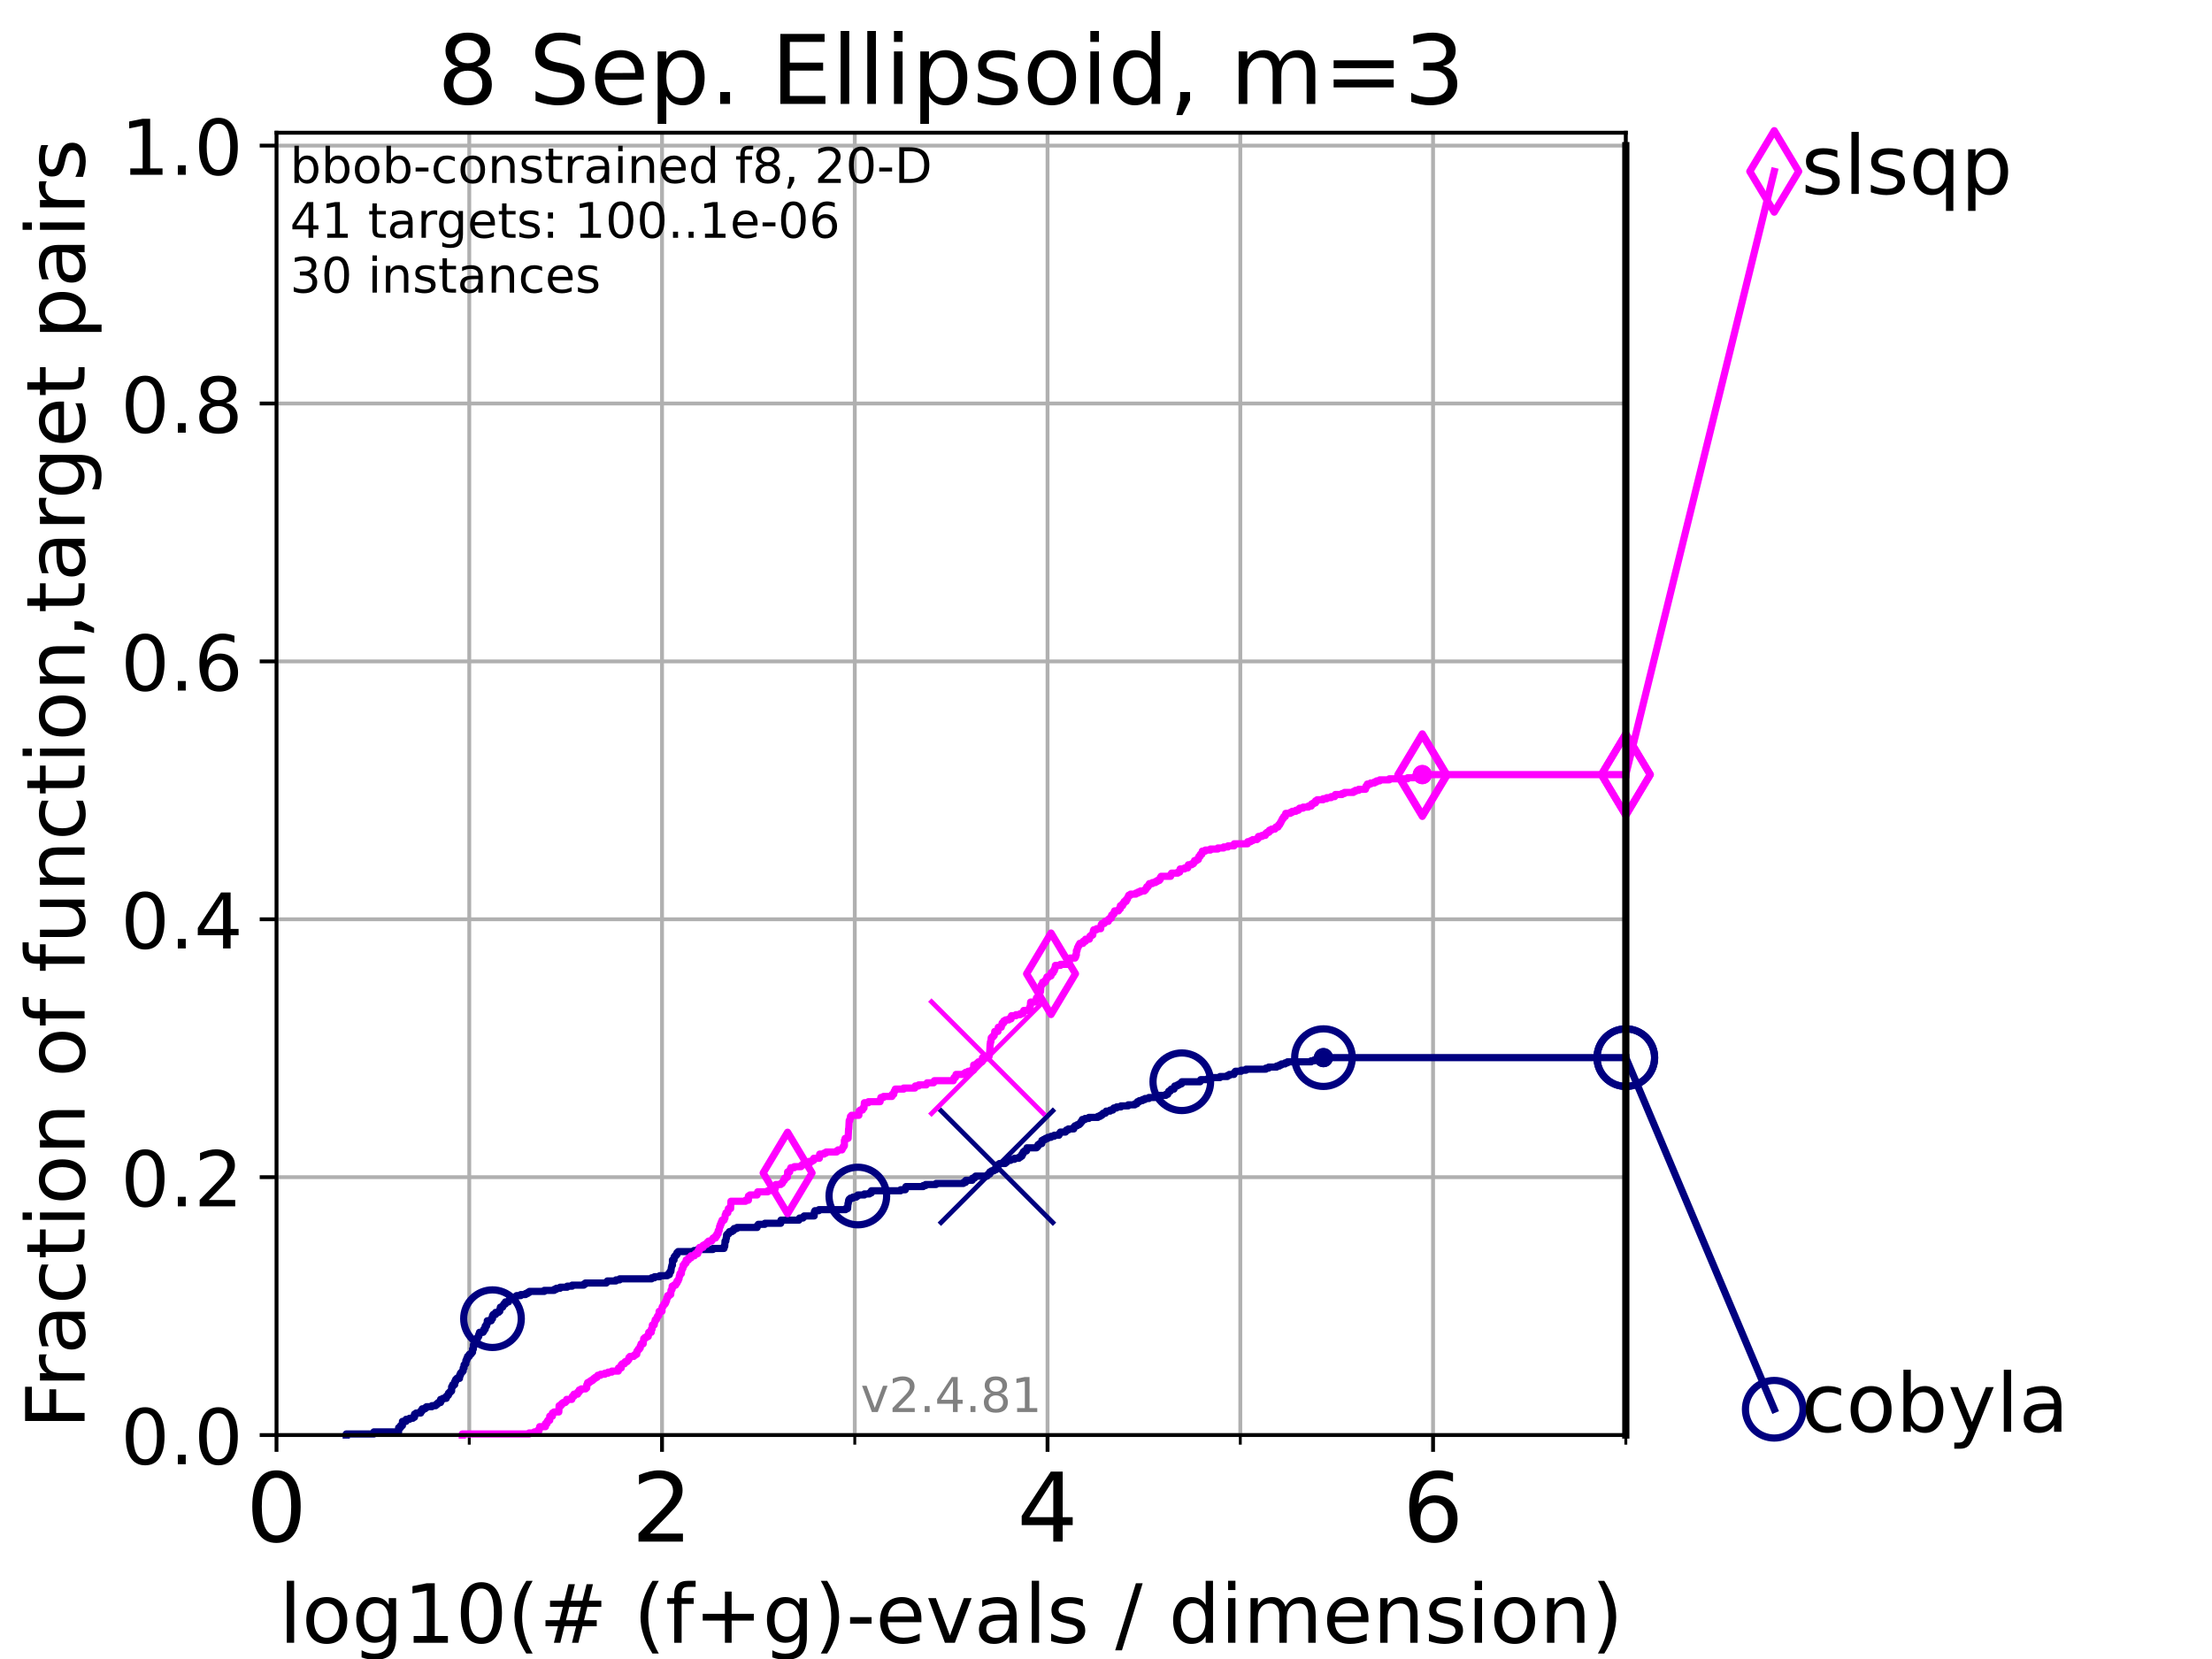<?xml version="1.0" encoding="utf-8" standalone="no"?>
<!DOCTYPE svg PUBLIC "-//W3C//DTD SVG 1.1//EN"
  "http://www.w3.org/Graphics/SVG/1.1/DTD/svg11.dtd">
<!-- Created with matplotlib (https://matplotlib.org/) -->
<svg height="345.6pt" version="1.1" viewBox="0 0 460.8 345.6" width="460.8pt" xmlns="http://www.w3.org/2000/svg" xmlns:xlink="http://www.w3.org/1999/xlink">
 <defs>
  <style type="text/css">*{stroke-linecap:butt;stroke-linejoin:round;}</style>
 </defs>
 <g id="figure_1">
  <g id="patch_1">
   <path d="M 0 345.6 
L 460.8 345.6 
L 460.8 0 
L 0 0 
z
" style="fill:#ffffff;"/>
  </g>
  <g id="axes_1">
   <g id="patch_2">
    <path d="M 57.6 298.944 
L 338.688 298.944 
L 338.688 27.648 
L 57.6 27.648 
z
" style="fill:#ffffff;"/>
   </g>
   <g id="matplotlib.axis_1">
    <g id="xtick_1">
     <g id="line2d_1">
      <path clip-path="url(#p6fc2d97843)" d="M 57.6 298.944 
L 57.6 27.648 
" style="fill:none;stroke:#b0b0b0;stroke-linecap:square;stroke-width:0.8;"/>
     </g>
     <g id="line2d_2">
      <defs>
       <path d="M 0 0 
L 0 3.5 
" id="m041ecd0f62" style="stroke:#000000;stroke-width:0.8;"/>
      </defs>
      <g>
       <use style="stroke:#000000;stroke-width:0.8;" x="57.6" xlink:href="#m041ecd0f62" y="298.944"/>
      </g>
     </g>
     <g id="text_1">
      <!-- 0 -->
      <g transform="translate(51.237 321.141)scale(0.2 -0.2)">
       <defs>
        <path d="M 31.781 66.406 
Q 24.172 66.406 20.328 58.906 
Q 16.5 51.422 16.5 36.375 
Q 16.5 21.391 20.328 13.891 
Q 24.172 6.391 31.781 6.391 
Q 39.453 6.391 43.281 13.891 
Q 47.125 21.391 47.125 36.375 
Q 47.125 51.422 43.281 58.906 
Q 39.453 66.406 31.781 66.406 
z
M 31.781 74.219 
Q 44.047 74.219 50.516 64.516 
Q 56.984 54.828 56.984 36.375 
Q 56.984 17.969 50.516 8.266 
Q 44.047 -1.422 31.781 -1.422 
Q 19.531 -1.422 13.062 8.266 
Q 6.594 17.969 6.594 36.375 
Q 6.594 54.828 13.062 64.516 
Q 19.531 74.219 31.781 74.219 
z
" id="DejaVuSans-48"/>
       </defs>
       <use xlink:href="#DejaVuSans-48"/>
      </g>
     </g>
    </g>
    <g id="xtick_2">
     <g id="line2d_3">
      <path clip-path="url(#p6fc2d97843)" d="M 137.911 298.944 
L 137.911 27.648 
" style="fill:none;stroke:#b0b0b0;stroke-linecap:square;stroke-width:0.8;"/>
     </g>
     <g id="line2d_4">
      <g>
       <use style="stroke:#000000;stroke-width:0.8;" x="137.911" xlink:href="#m041ecd0f62" y="298.944"/>
      </g>
     </g>
     <g id="text_2">
      <!-- 2 -->
      <g transform="translate(131.548 321.141)scale(0.2 -0.2)">
       <defs>
        <path d="M 19.188 8.297 
L 53.609 8.297 
L 53.609 0 
L 7.328 0 
L 7.328 8.297 
Q 12.938 14.109 22.625 23.891 
Q 32.328 33.688 34.812 36.531 
Q 39.547 41.844 41.422 45.531 
Q 43.312 49.219 43.312 52.781 
Q 43.312 58.594 39.234 62.25 
Q 35.156 65.922 28.609 65.922 
Q 23.969 65.922 18.812 64.312 
Q 13.672 62.703 7.812 59.422 
L 7.812 69.391 
Q 13.766 71.781 18.938 73 
Q 24.125 74.219 28.422 74.219 
Q 39.75 74.219 46.484 68.547 
Q 53.219 62.891 53.219 53.422 
Q 53.219 48.922 51.531 44.891 
Q 49.859 40.875 45.406 35.406 
Q 44.188 33.984 37.641 27.219 
Q 31.109 20.453 19.188 8.297 
z
" id="DejaVuSans-50"/>
       </defs>
       <use xlink:href="#DejaVuSans-50"/>
      </g>
     </g>
    </g>
    <g id="xtick_3">
     <g id="line2d_5">
      <path clip-path="url(#p6fc2d97843)" d="M 218.222 298.944 
L 218.222 27.648 
" style="fill:none;stroke:#b0b0b0;stroke-linecap:square;stroke-width:0.8;"/>
     </g>
     <g id="line2d_6">
      <g>
       <use style="stroke:#000000;stroke-width:0.8;" x="218.222" xlink:href="#m041ecd0f62" y="298.944"/>
      </g>
     </g>
     <g id="text_3">
      <!-- 4 -->
      <g transform="translate(211.859 321.141)scale(0.2 -0.2)">
       <defs>
        <path d="M 37.797 64.312 
L 12.891 25.391 
L 37.797 25.391 
z
M 35.203 72.906 
L 47.609 72.906 
L 47.609 25.391 
L 58.016 25.391 
L 58.016 17.188 
L 47.609 17.188 
L 47.609 0 
L 37.797 0 
L 37.797 17.188 
L 4.891 17.188 
L 4.891 26.703 
z
" id="DejaVuSans-52"/>
       </defs>
       <use xlink:href="#DejaVuSans-52"/>
      </g>
     </g>
    </g>
    <g id="xtick_4">
     <g id="line2d_7">
      <path clip-path="url(#p6fc2d97843)" d="M 298.533 298.944 
L 298.533 27.648 
" style="fill:none;stroke:#b0b0b0;stroke-linecap:square;stroke-width:0.8;"/>
     </g>
     <g id="line2d_8">
      <g>
       <use style="stroke:#000000;stroke-width:0.8;" x="298.533" xlink:href="#m041ecd0f62" y="298.944"/>
      </g>
     </g>
     <g id="text_4">
      <!-- 6 -->
      <g transform="translate(292.17 321.141)scale(0.2 -0.2)">
       <defs>
        <path d="M 33.016 40.375 
Q 26.375 40.375 22.484 35.828 
Q 18.609 31.297 18.609 23.391 
Q 18.609 15.531 22.484 10.953 
Q 26.375 6.391 33.016 6.391 
Q 39.656 6.391 43.531 10.953 
Q 47.406 15.531 47.406 23.391 
Q 47.406 31.297 43.531 35.828 
Q 39.656 40.375 33.016 40.375 
z
M 52.594 71.297 
L 52.594 62.312 
Q 48.875 64.062 45.094 64.984 
Q 41.312 65.922 37.594 65.922 
Q 27.828 65.922 22.672 59.328 
Q 17.531 52.734 16.797 39.406 
Q 19.672 43.656 24.016 45.922 
Q 28.375 48.188 33.594 48.188 
Q 44.578 48.188 50.953 41.516 
Q 57.328 34.859 57.328 23.391 
Q 57.328 12.156 50.688 5.359 
Q 44.047 -1.422 33.016 -1.422 
Q 20.359 -1.422 13.672 8.266 
Q 6.984 17.969 6.984 36.375 
Q 6.984 53.656 15.188 63.938 
Q 23.391 74.219 37.203 74.219 
Q 40.922 74.219 44.703 73.484 
Q 48.484 72.75 52.594 71.297 
z
" id="DejaVuSans-54"/>
       </defs>
       <use xlink:href="#DejaVuSans-54"/>
      </g>
     </g>
    </g>
    <g id="xtick_5">
     <g id="line2d_9">
      <path clip-path="url(#p6fc2d97843)" d="M 97.755 298.944 
L 97.755 27.648 
" style="fill:none;stroke:#b0b0b0;stroke-linecap:square;stroke-width:0.8;"/>
     </g>
     <g id="line2d_10">
      <defs>
       <path d="M 0 0 
L 0 2 
" id="mde06e5403c" style="stroke:#000000;stroke-width:0.6;"/>
      </defs>
      <g>
       <use style="stroke:#000000;stroke-width:0.6;" x="97.755" xlink:href="#mde06e5403c" y="298.944"/>
      </g>
     </g>
    </g>
    <g id="xtick_6">
     <g id="line2d_11">
      <path clip-path="url(#p6fc2d97843)" d="M 178.066 298.944 
L 178.066 27.648 
" style="fill:none;stroke:#b0b0b0;stroke-linecap:square;stroke-width:0.8;"/>
     </g>
     <g id="line2d_12">
      <g>
       <use style="stroke:#000000;stroke-width:0.6;" x="178.066" xlink:href="#mde06e5403c" y="298.944"/>
      </g>
     </g>
    </g>
    <g id="xtick_7">
     <g id="line2d_13">
      <path clip-path="url(#p6fc2d97843)" d="M 258.377 298.944 
L 258.377 27.648 
" style="fill:none;stroke:#b0b0b0;stroke-linecap:square;stroke-width:0.8;"/>
     </g>
     <g id="line2d_14">
      <g>
       <use style="stroke:#000000;stroke-width:0.6;" x="258.377" xlink:href="#mde06e5403c" y="298.944"/>
      </g>
     </g>
    </g>
    <g id="xtick_8">
     <g id="line2d_15">
      <path clip-path="url(#p6fc2d97843)" d="M 338.688 298.944 
L 338.688 27.648 
" style="fill:none;stroke:#b0b0b0;stroke-linecap:square;stroke-width:0.8;"/>
     </g>
     <g id="line2d_16">
      <g>
       <use style="stroke:#000000;stroke-width:0.6;" x="338.688" xlink:href="#mde06e5403c" y="298.944"/>
      </g>
     </g>
    </g>
    <g id="text_5">
     <!-- log10(# (f+g)-evals / dimension) -->
     <g transform="translate(58.145 342.218)scale(0.17 -0.17)">
      <defs>
       <path d="M 9.422 75.984 
L 18.406 75.984 
L 18.406 0 
L 9.422 0 
z
" id="DejaVuSans-108"/>
       <path d="M 30.609 48.391 
Q 23.391 48.391 19.188 42.75 
Q 14.984 37.109 14.984 27.297 
Q 14.984 17.484 19.156 11.844 
Q 23.344 6.203 30.609 6.203 
Q 37.797 6.203 41.984 11.859 
Q 46.188 17.531 46.188 27.297 
Q 46.188 37.016 41.984 42.703 
Q 37.797 48.391 30.609 48.391 
z
M 30.609 56 
Q 42.328 56 49.016 48.375 
Q 55.719 40.766 55.719 27.297 
Q 55.719 13.875 49.016 6.219 
Q 42.328 -1.422 30.609 -1.422 
Q 18.844 -1.422 12.172 6.219 
Q 5.516 13.875 5.516 27.297 
Q 5.516 40.766 12.172 48.375 
Q 18.844 56 30.609 56 
z
" id="DejaVuSans-111"/>
       <path d="M 45.406 27.984 
Q 45.406 37.75 41.375 43.109 
Q 37.359 48.484 30.078 48.484 
Q 22.859 48.484 18.828 43.109 
Q 14.797 37.75 14.797 27.984 
Q 14.797 18.266 18.828 12.891 
Q 22.859 7.516 30.078 7.516 
Q 37.359 7.516 41.375 12.891 
Q 45.406 18.266 45.406 27.984 
z
M 54.391 6.781 
Q 54.391 -7.172 48.188 -13.984 
Q 42 -20.797 29.203 -20.797 
Q 24.469 -20.797 20.266 -20.094 
Q 16.062 -19.391 12.109 -17.922 
L 12.109 -9.188 
Q 16.062 -11.328 19.922 -12.344 
Q 23.781 -13.375 27.781 -13.375 
Q 36.625 -13.375 41.016 -8.766 
Q 45.406 -4.156 45.406 5.172 
L 45.406 9.625 
Q 42.625 4.781 38.281 2.391 
Q 33.938 0 27.875 0 
Q 17.828 0 11.672 7.656 
Q 5.516 15.328 5.516 27.984 
Q 5.516 40.672 11.672 48.328 
Q 17.828 56 27.875 56 
Q 33.938 56 38.281 53.609 
Q 42.625 51.219 45.406 46.391 
L 45.406 54.688 
L 54.391 54.688 
z
" id="DejaVuSans-103"/>
       <path d="M 12.406 8.297 
L 28.516 8.297 
L 28.516 63.922 
L 10.984 60.406 
L 10.984 69.391 
L 28.422 72.906 
L 38.281 72.906 
L 38.281 8.297 
L 54.391 8.297 
L 54.391 0 
L 12.406 0 
z
" id="DejaVuSans-49"/>
       <path d="M 31 75.875 
Q 24.469 64.656 21.281 53.656 
Q 18.109 42.672 18.109 31.391 
Q 18.109 20.125 21.312 9.062 
Q 24.516 -2 31 -13.188 
L 23.188 -13.188 
Q 15.875 -1.703 12.234 9.375 
Q 8.594 20.453 8.594 31.391 
Q 8.594 42.281 12.203 53.312 
Q 15.828 64.359 23.188 75.875 
z
" id="DejaVuSans-40"/>
       <path d="M 51.125 44 
L 36.922 44 
L 32.812 27.688 
L 47.125 27.688 
z
M 43.797 71.781 
L 38.719 51.516 
L 52.984 51.516 
L 58.109 71.781 
L 65.922 71.781 
L 60.891 51.516 
L 76.125 51.516 
L 76.125 44 
L 58.984 44 
L 54.984 27.688 
L 70.516 27.688 
L 70.516 20.219 
L 53.078 20.219 
L 48 0 
L 40.188 0 
L 45.219 20.219 
L 30.906 20.219 
L 25.875 0 
L 18.016 0 
L 23.094 20.219 
L 7.719 20.219 
L 7.719 27.688 
L 24.906 27.688 
L 29 44 
L 13.281 44 
L 13.281 51.516 
L 30.906 51.516 
L 35.891 71.781 
z
" id="DejaVuSans-35"/>
       <path id="DejaVuSans-32"/>
       <path d="M 37.109 75.984 
L 37.109 68.5 
L 28.516 68.5 
Q 23.688 68.5 21.797 66.547 
Q 19.922 64.594 19.922 59.516 
L 19.922 54.688 
L 34.719 54.688 
L 34.719 47.703 
L 19.922 47.703 
L 19.922 0 
L 10.891 0 
L 10.891 47.703 
L 2.297 47.703 
L 2.297 54.688 
L 10.891 54.688 
L 10.891 58.5 
Q 10.891 67.625 15.141 71.797 
Q 19.391 75.984 28.609 75.984 
z
" id="DejaVuSans-102"/>
       <path d="M 46 62.703 
L 46 35.5 
L 73.188 35.5 
L 73.188 27.203 
L 46 27.203 
L 46 0 
L 37.797 0 
L 37.797 27.203 
L 10.594 27.203 
L 10.594 35.5 
L 37.797 35.5 
L 37.797 62.703 
z
" id="DejaVuSans-43"/>
       <path d="M 8.016 75.875 
L 15.828 75.875 
Q 23.141 64.359 26.781 53.312 
Q 30.422 42.281 30.422 31.391 
Q 30.422 20.453 26.781 9.375 
Q 23.141 -1.703 15.828 -13.188 
L 8.016 -13.188 
Q 14.5 -2 17.703 9.062 
Q 20.906 20.125 20.906 31.391 
Q 20.906 42.672 17.703 53.656 
Q 14.5 64.656 8.016 75.875 
z
" id="DejaVuSans-41"/>
       <path d="M 4.891 31.391 
L 31.203 31.391 
L 31.203 23.391 
L 4.891 23.391 
z
" id="DejaVuSans-45"/>
       <path d="M 56.203 29.594 
L 56.203 25.203 
L 14.891 25.203 
Q 15.484 15.922 20.484 11.062 
Q 25.484 6.203 34.422 6.203 
Q 39.594 6.203 44.453 7.469 
Q 49.312 8.734 54.109 11.281 
L 54.109 2.781 
Q 49.266 0.734 44.188 -0.344 
Q 39.109 -1.422 33.891 -1.422 
Q 20.797 -1.422 13.156 6.188 
Q 5.516 13.812 5.516 26.812 
Q 5.516 40.234 12.766 48.109 
Q 20.016 56 32.328 56 
Q 43.359 56 49.781 48.891 
Q 56.203 41.797 56.203 29.594 
z
M 47.219 32.234 
Q 47.125 39.594 43.094 43.984 
Q 39.062 48.391 32.422 48.391 
Q 24.906 48.391 20.391 44.141 
Q 15.875 39.891 15.188 32.172 
z
" id="DejaVuSans-101"/>
       <path d="M 2.984 54.688 
L 12.5 54.688 
L 29.594 8.797 
L 46.688 54.688 
L 56.203 54.688 
L 35.688 0 
L 23.484 0 
z
" id="DejaVuSans-118"/>
       <path d="M 34.281 27.484 
Q 23.391 27.484 19.188 25 
Q 14.984 22.516 14.984 16.5 
Q 14.984 11.719 18.141 8.906 
Q 21.297 6.109 26.703 6.109 
Q 34.188 6.109 38.703 11.406 
Q 43.219 16.703 43.219 25.484 
L 43.219 27.484 
z
M 52.203 31.203 
L 52.203 0 
L 43.219 0 
L 43.219 8.297 
Q 40.141 3.328 35.547 0.953 
Q 30.953 -1.422 24.312 -1.422 
Q 15.922 -1.422 10.953 3.297 
Q 6 8.016 6 15.922 
Q 6 25.141 12.172 29.828 
Q 18.359 34.516 30.609 34.516 
L 43.219 34.516 
L 43.219 35.406 
Q 43.219 41.609 39.141 45 
Q 35.062 48.391 27.688 48.391 
Q 23 48.391 18.547 47.266 
Q 14.109 46.141 10.016 43.891 
L 10.016 52.203 
Q 14.938 54.109 19.578 55.047 
Q 24.219 56 28.609 56 
Q 40.484 56 46.344 49.844 
Q 52.203 43.703 52.203 31.203 
z
" id="DejaVuSans-97"/>
       <path d="M 44.281 53.078 
L 44.281 44.578 
Q 40.484 46.531 36.375 47.5 
Q 32.281 48.484 27.875 48.484 
Q 21.188 48.484 17.844 46.438 
Q 14.5 44.391 14.5 40.281 
Q 14.5 37.156 16.891 35.375 
Q 19.281 33.594 26.516 31.984 
L 29.594 31.297 
Q 39.156 29.25 43.188 25.516 
Q 47.219 21.781 47.219 15.094 
Q 47.219 7.469 41.188 3.016 
Q 35.156 -1.422 24.609 -1.422 
Q 20.219 -1.422 15.453 -0.562 
Q 10.688 0.297 5.422 2 
L 5.422 11.281 
Q 10.406 8.688 15.234 7.391 
Q 20.062 6.109 24.812 6.109 
Q 31.156 6.109 34.562 8.281 
Q 37.984 10.453 37.984 14.406 
Q 37.984 18.062 35.516 20.016 
Q 33.062 21.969 24.703 23.781 
L 21.578 24.516 
Q 13.234 26.266 9.516 29.906 
Q 5.812 33.547 5.812 39.891 
Q 5.812 47.609 11.281 51.797 
Q 16.75 56 26.812 56 
Q 31.781 56 36.172 55.266 
Q 40.578 54.547 44.281 53.078 
z
" id="DejaVuSans-115"/>
       <path d="M 25.391 72.906 
L 33.688 72.906 
L 8.297 -9.281 
L 0 -9.281 
z
" id="DejaVuSans-47"/>
       <path d="M 45.406 46.391 
L 45.406 75.984 
L 54.391 75.984 
L 54.391 0 
L 45.406 0 
L 45.406 8.203 
Q 42.578 3.328 38.25 0.953 
Q 33.938 -1.422 27.875 -1.422 
Q 17.969 -1.422 11.734 6.484 
Q 5.516 14.406 5.516 27.297 
Q 5.516 40.188 11.734 48.094 
Q 17.969 56 27.875 56 
Q 33.938 56 38.25 53.625 
Q 42.578 51.266 45.406 46.391 
z
M 14.797 27.297 
Q 14.797 17.391 18.875 11.75 
Q 22.953 6.109 30.078 6.109 
Q 37.203 6.109 41.297 11.75 
Q 45.406 17.391 45.406 27.297 
Q 45.406 37.203 41.297 42.844 
Q 37.203 48.484 30.078 48.484 
Q 22.953 48.484 18.875 42.844 
Q 14.797 37.203 14.797 27.297 
z
" id="DejaVuSans-100"/>
       <path d="M 9.422 54.688 
L 18.406 54.688 
L 18.406 0 
L 9.422 0 
z
M 9.422 75.984 
L 18.406 75.984 
L 18.406 64.594 
L 9.422 64.594 
z
" id="DejaVuSans-105"/>
       <path d="M 52 44.188 
Q 55.375 50.25 60.062 53.125 
Q 64.75 56 71.094 56 
Q 79.641 56 84.281 50.016 
Q 88.922 44.047 88.922 33.016 
L 88.922 0 
L 79.891 0 
L 79.891 32.719 
Q 79.891 40.578 77.094 44.375 
Q 74.312 48.188 68.609 48.188 
Q 61.625 48.188 57.562 43.547 
Q 53.516 38.922 53.516 30.906 
L 53.516 0 
L 44.484 0 
L 44.484 32.719 
Q 44.484 40.625 41.703 44.406 
Q 38.922 48.188 33.109 48.188 
Q 26.219 48.188 22.156 43.531 
Q 18.109 38.875 18.109 30.906 
L 18.109 0 
L 9.078 0 
L 9.078 54.688 
L 18.109 54.688 
L 18.109 46.188 
Q 21.188 51.219 25.484 53.609 
Q 29.781 56 35.688 56 
Q 41.656 56 45.828 52.969 
Q 50 49.953 52 44.188 
z
" id="DejaVuSans-109"/>
       <path d="M 54.891 33.016 
L 54.891 0 
L 45.906 0 
L 45.906 32.719 
Q 45.906 40.484 42.875 44.328 
Q 39.844 48.188 33.797 48.188 
Q 26.516 48.188 22.312 43.547 
Q 18.109 38.922 18.109 30.906 
L 18.109 0 
L 9.078 0 
L 9.078 54.688 
L 18.109 54.688 
L 18.109 46.188 
Q 21.344 51.125 25.703 53.562 
Q 30.078 56 35.797 56 
Q 45.219 56 50.047 50.172 
Q 54.891 44.344 54.891 33.016 
z
" id="DejaVuSans-110"/>
      </defs>
      <use xlink:href="#DejaVuSans-108"/>
      <use x="27.783" xlink:href="#DejaVuSans-111"/>
      <use x="88.965" xlink:href="#DejaVuSans-103"/>
      <use x="152.441" xlink:href="#DejaVuSans-49"/>
      <use x="216.064" xlink:href="#DejaVuSans-48"/>
      <use x="279.688" xlink:href="#DejaVuSans-40"/>
      <use x="318.701" xlink:href="#DejaVuSans-35"/>
      <use x="402.49" xlink:href="#DejaVuSans-32"/>
      <use x="434.277" xlink:href="#DejaVuSans-40"/>
      <use x="473.291" xlink:href="#DejaVuSans-102"/>
      <use x="508.496" xlink:href="#DejaVuSans-43"/>
      <use x="592.285" xlink:href="#DejaVuSans-103"/>
      <use x="655.762" xlink:href="#DejaVuSans-41"/>
      <use x="694.775" xlink:href="#DejaVuSans-45"/>
      <use x="730.859" xlink:href="#DejaVuSans-101"/>
      <use x="792.383" xlink:href="#DejaVuSans-118"/>
      <use x="851.562" xlink:href="#DejaVuSans-97"/>
      <use x="912.842" xlink:href="#DejaVuSans-108"/>
      <use x="940.625" xlink:href="#DejaVuSans-115"/>
      <use x="992.725" xlink:href="#DejaVuSans-32"/>
      <use x="1024.512" xlink:href="#DejaVuSans-47"/>
      <use x="1058.203" xlink:href="#DejaVuSans-32"/>
      <use x="1089.99" xlink:href="#DejaVuSans-100"/>
      <use x="1153.467" xlink:href="#DejaVuSans-105"/>
      <use x="1181.25" xlink:href="#DejaVuSans-109"/>
      <use x="1278.662" xlink:href="#DejaVuSans-101"/>
      <use x="1340.186" xlink:href="#DejaVuSans-110"/>
      <use x="1403.564" xlink:href="#DejaVuSans-115"/>
      <use x="1455.664" xlink:href="#DejaVuSans-105"/>
      <use x="1483.447" xlink:href="#DejaVuSans-111"/>
      <use x="1544.629" xlink:href="#DejaVuSans-110"/>
      <use x="1608.008" xlink:href="#DejaVuSans-41"/>
     </g>
    </g>
   </g>
   <g id="matplotlib.axis_2">
    <g id="ytick_1">
     <g id="line2d_17">
      <path clip-path="url(#p6fc2d97843)" d="M 57.6 298.944 
L 338.688 298.944 
" style="fill:none;stroke:#b0b0b0;stroke-linecap:square;stroke-width:0.8;"/>
     </g>
     <g id="line2d_18">
      <defs>
       <path d="M 0 0 
L -3.5 0 
" id="m43f0dc35fd" style="stroke:#000000;stroke-width:0.8;"/>
      </defs>
      <g>
       <use style="stroke:#000000;stroke-width:0.8;" x="57.6" xlink:href="#m43f0dc35fd" y="298.944"/>
      </g>
     </g>
     <g id="text_6">
      <!-- 0.0 -->
      <g transform="translate(25.155 305.023)scale(0.16 -0.16)">
       <defs>
        <path d="M 10.688 12.406 
L 21 12.406 
L 21 0 
L 10.688 0 
z
" id="DejaVuSans-46"/>
       </defs>
       <use xlink:href="#DejaVuSans-48"/>
       <use x="63.623" xlink:href="#DejaVuSans-46"/>
       <use x="95.41" xlink:href="#DejaVuSans-48"/>
      </g>
     </g>
    </g>
    <g id="ytick_2">
     <g id="line2d_19">
      <path clip-path="url(#p6fc2d97843)" d="M 57.6 245.222 
L 338.688 245.222 
" style="fill:none;stroke:#b0b0b0;stroke-linecap:square;stroke-width:0.8;"/>
     </g>
     <g id="line2d_20">
      <g>
       <use style="stroke:#000000;stroke-width:0.8;" x="57.6" xlink:href="#m43f0dc35fd" y="245.222"/>
      </g>
     </g>
     <g id="text_7">
      <!-- 0.2 -->
      <g transform="translate(25.155 251.301)scale(0.16 -0.16)">
       <use xlink:href="#DejaVuSans-48"/>
       <use x="63.623" xlink:href="#DejaVuSans-46"/>
       <use x="95.41" xlink:href="#DejaVuSans-50"/>
      </g>
     </g>
    </g>
    <g id="ytick_3">
     <g id="line2d_21">
      <path clip-path="url(#p6fc2d97843)" d="M 57.6 191.5 
L 338.688 191.5 
" style="fill:none;stroke:#b0b0b0;stroke-linecap:square;stroke-width:0.8;"/>
     </g>
     <g id="line2d_22">
      <g>
       <use style="stroke:#000000;stroke-width:0.8;" x="57.6" xlink:href="#m43f0dc35fd" y="191.5"/>
      </g>
     </g>
     <g id="text_8">
      <!-- 0.4 -->
      <g transform="translate(25.155 197.579)scale(0.16 -0.16)">
       <use xlink:href="#DejaVuSans-48"/>
       <use x="63.623" xlink:href="#DejaVuSans-46"/>
       <use x="95.41" xlink:href="#DejaVuSans-52"/>
      </g>
     </g>
    </g>
    <g id="ytick_4">
     <g id="line2d_23">
      <path clip-path="url(#p6fc2d97843)" d="M 57.6 137.778 
L 338.688 137.778 
" style="fill:none;stroke:#b0b0b0;stroke-linecap:square;stroke-width:0.8;"/>
     </g>
     <g id="line2d_24">
      <g>
       <use style="stroke:#000000;stroke-width:0.8;" x="57.6" xlink:href="#m43f0dc35fd" y="137.778"/>
      </g>
     </g>
     <g id="text_9">
      <!-- 0.6 -->
      <g transform="translate(25.155 143.857)scale(0.16 -0.16)">
       <use xlink:href="#DejaVuSans-48"/>
       <use x="63.623" xlink:href="#DejaVuSans-46"/>
       <use x="95.41" xlink:href="#DejaVuSans-54"/>
      </g>
     </g>
    </g>
    <g id="ytick_5">
     <g id="line2d_25">
      <path clip-path="url(#p6fc2d97843)" d="M 57.6 84.056 
L 338.688 84.056 
" style="fill:none;stroke:#b0b0b0;stroke-linecap:square;stroke-width:0.8;"/>
     </g>
     <g id="line2d_26">
      <g>
       <use style="stroke:#000000;stroke-width:0.8;" x="57.6" xlink:href="#m43f0dc35fd" y="84.056"/>
      </g>
     </g>
     <g id="text_10">
      <!-- 0.8 -->
      <g transform="translate(25.155 90.135)scale(0.16 -0.16)">
       <defs>
        <path d="M 31.781 34.625 
Q 24.75 34.625 20.719 30.859 
Q 16.703 27.094 16.703 20.516 
Q 16.703 13.922 20.719 10.156 
Q 24.75 6.391 31.781 6.391 
Q 38.812 6.391 42.859 10.172 
Q 46.922 13.969 46.922 20.516 
Q 46.922 27.094 42.891 30.859 
Q 38.875 34.625 31.781 34.625 
z
M 21.922 38.812 
Q 15.578 40.375 12.031 44.719 
Q 8.5 49.078 8.5 55.328 
Q 8.5 64.062 14.719 69.141 
Q 20.953 74.219 31.781 74.219 
Q 42.672 74.219 48.875 69.141 
Q 55.078 64.062 55.078 55.328 
Q 55.078 49.078 51.531 44.719 
Q 48 40.375 41.703 38.812 
Q 48.828 37.156 52.797 32.312 
Q 56.781 27.484 56.781 20.516 
Q 56.781 9.906 50.312 4.234 
Q 43.844 -1.422 31.781 -1.422 
Q 19.734 -1.422 13.25 4.234 
Q 6.781 9.906 6.781 20.516 
Q 6.781 27.484 10.781 32.312 
Q 14.797 37.156 21.922 38.812 
z
M 18.312 54.391 
Q 18.312 48.734 21.844 45.562 
Q 25.391 42.391 31.781 42.391 
Q 38.141 42.391 41.719 45.562 
Q 45.312 48.734 45.312 54.391 
Q 45.312 60.062 41.719 63.234 
Q 38.141 66.406 31.781 66.406 
Q 25.391 66.406 21.844 63.234 
Q 18.312 60.062 18.312 54.391 
z
" id="DejaVuSans-56"/>
       </defs>
       <use xlink:href="#DejaVuSans-48"/>
       <use x="63.623" xlink:href="#DejaVuSans-46"/>
       <use x="95.41" xlink:href="#DejaVuSans-56"/>
      </g>
     </g>
    </g>
    <g id="ytick_6">
     <g id="line2d_27">
      <path clip-path="url(#p6fc2d97843)" d="M 57.6 30.334 
L 338.688 30.334 
" style="fill:none;stroke:#b0b0b0;stroke-linecap:square;stroke-width:0.8;"/>
     </g>
     <g id="line2d_28">
      <g>
       <use style="stroke:#000000;stroke-width:0.8;" x="57.6" xlink:href="#m43f0dc35fd" y="30.334"/>
      </g>
     </g>
     <g id="text_11">
      <!-- 1.0 -->
      <g transform="translate(25.155 36.413)scale(0.16 -0.16)">
       <use xlink:href="#DejaVuSans-49"/>
       <use x="63.623" xlink:href="#DejaVuSans-46"/>
       <use x="95.41" xlink:href="#DejaVuSans-48"/>
      </g>
     </g>
    </g>
    <g id="text_12">
     <!-- Fraction of function,target pairs -->
     <g transform="translate(17.62 297.681)rotate(-90)scale(0.17 -0.17)">
      <defs>
       <path d="M 9.812 72.906 
L 51.703 72.906 
L 51.703 64.594 
L 19.672 64.594 
L 19.672 43.109 
L 48.578 43.109 
L 48.578 34.812 
L 19.672 34.812 
L 19.672 0 
L 9.812 0 
z
" id="DejaVuSans-70"/>
       <path d="M 41.109 46.297 
Q 39.594 47.172 37.812 47.578 
Q 36.031 48 33.891 48 
Q 26.266 48 22.188 43.047 
Q 18.109 38.094 18.109 28.812 
L 18.109 0 
L 9.078 0 
L 9.078 54.688 
L 18.109 54.688 
L 18.109 46.188 
Q 20.953 51.172 25.484 53.578 
Q 30.031 56 36.531 56 
Q 37.453 56 38.578 55.875 
Q 39.703 55.766 41.062 55.516 
z
" id="DejaVuSans-114"/>
       <path d="M 48.781 52.594 
L 48.781 44.188 
Q 44.969 46.297 41.141 47.344 
Q 37.312 48.391 33.406 48.391 
Q 24.656 48.391 19.812 42.844 
Q 14.984 37.312 14.984 27.297 
Q 14.984 17.281 19.812 11.734 
Q 24.656 6.203 33.406 6.203 
Q 37.312 6.203 41.141 7.25 
Q 44.969 8.297 48.781 10.406 
L 48.781 2.094 
Q 45.016 0.344 40.984 -0.531 
Q 36.969 -1.422 32.422 -1.422 
Q 20.062 -1.422 12.781 6.344 
Q 5.516 14.109 5.516 27.297 
Q 5.516 40.672 12.859 48.328 
Q 20.219 56 33.016 56 
Q 37.156 56 41.109 55.141 
Q 45.062 54.297 48.781 52.594 
z
" id="DejaVuSans-99"/>
       <path d="M 18.312 70.219 
L 18.312 54.688 
L 36.812 54.688 
L 36.812 47.703 
L 18.312 47.703 
L 18.312 18.016 
Q 18.312 11.328 20.141 9.422 
Q 21.969 7.516 27.594 7.516 
L 36.812 7.516 
L 36.812 0 
L 27.594 0 
Q 17.188 0 13.234 3.875 
Q 9.281 7.766 9.281 18.016 
L 9.281 47.703 
L 2.688 47.703 
L 2.688 54.688 
L 9.281 54.688 
L 9.281 70.219 
z
" id="DejaVuSans-116"/>
       <path d="M 8.5 21.578 
L 8.5 54.688 
L 17.484 54.688 
L 17.484 21.922 
Q 17.484 14.156 20.5 10.266 
Q 23.531 6.391 29.594 6.391 
Q 36.859 6.391 41.078 11.031 
Q 45.312 15.672 45.312 23.688 
L 45.312 54.688 
L 54.297 54.688 
L 54.297 0 
L 45.312 0 
L 45.312 8.406 
Q 42.047 3.422 37.719 1 
Q 33.406 -1.422 27.688 -1.422 
Q 18.266 -1.422 13.375 4.438 
Q 8.5 10.297 8.5 21.578 
z
M 31.109 56 
z
" id="DejaVuSans-117"/>
       <path d="M 11.719 12.406 
L 22.016 12.406 
L 22.016 4 
L 14.016 -11.625 
L 7.719 -11.625 
L 11.719 4 
z
" id="DejaVuSans-44"/>
       <path d="M 18.109 8.203 
L 18.109 -20.797 
L 9.078 -20.797 
L 9.078 54.688 
L 18.109 54.688 
L 18.109 46.391 
Q 20.953 51.266 25.266 53.625 
Q 29.594 56 35.594 56 
Q 45.562 56 51.781 48.094 
Q 58.016 40.188 58.016 27.297 
Q 58.016 14.406 51.781 6.484 
Q 45.562 -1.422 35.594 -1.422 
Q 29.594 -1.422 25.266 0.953 
Q 20.953 3.328 18.109 8.203 
z
M 48.688 27.297 
Q 48.688 37.203 44.609 42.844 
Q 40.531 48.484 33.406 48.484 
Q 26.266 48.484 22.188 42.844 
Q 18.109 37.203 18.109 27.297 
Q 18.109 17.391 22.188 11.75 
Q 26.266 6.109 33.406 6.109 
Q 40.531 6.109 44.609 11.75 
Q 48.688 17.391 48.688 27.297 
z
" id="DejaVuSans-112"/>
      </defs>
      <use xlink:href="#DejaVuSans-70"/>
      <use x="50.27" xlink:href="#DejaVuSans-114"/>
      <use x="91.383" xlink:href="#DejaVuSans-97"/>
      <use x="152.662" xlink:href="#DejaVuSans-99"/>
      <use x="207.643" xlink:href="#DejaVuSans-116"/>
      <use x="246.852" xlink:href="#DejaVuSans-105"/>
      <use x="274.635" xlink:href="#DejaVuSans-111"/>
      <use x="335.816" xlink:href="#DejaVuSans-110"/>
      <use x="399.195" xlink:href="#DejaVuSans-32"/>
      <use x="430.982" xlink:href="#DejaVuSans-111"/>
      <use x="492.164" xlink:href="#DejaVuSans-102"/>
      <use x="527.369" xlink:href="#DejaVuSans-32"/>
      <use x="559.156" xlink:href="#DejaVuSans-102"/>
      <use x="594.361" xlink:href="#DejaVuSans-117"/>
      <use x="657.74" xlink:href="#DejaVuSans-110"/>
      <use x="721.119" xlink:href="#DejaVuSans-99"/>
      <use x="776.1" xlink:href="#DejaVuSans-116"/>
      <use x="815.309" xlink:href="#DejaVuSans-105"/>
      <use x="843.092" xlink:href="#DejaVuSans-111"/>
      <use x="904.273" xlink:href="#DejaVuSans-110"/>
      <use x="967.652" xlink:href="#DejaVuSans-44"/>
      <use x="999.439" xlink:href="#DejaVuSans-116"/>
      <use x="1038.648" xlink:href="#DejaVuSans-97"/>
      <use x="1099.928" xlink:href="#DejaVuSans-114"/>
      <use x="1139.291" xlink:href="#DejaVuSans-103"/>
      <use x="1202.768" xlink:href="#DejaVuSans-101"/>
      <use x="1264.291" xlink:href="#DejaVuSans-116"/>
      <use x="1303.5" xlink:href="#DejaVuSans-32"/>
      <use x="1335.287" xlink:href="#DejaVuSans-112"/>
      <use x="1398.764" xlink:href="#DejaVuSans-97"/>
      <use x="1460.043" xlink:href="#DejaVuSans-105"/>
      <use x="1487.826" xlink:href="#DejaVuSans-114"/>
      <use x="1528.939" xlink:href="#DejaVuSans-115"/>
     </g>
    </g>
   </g>
   <g id="line2d_29">
    <defs>
     <path d="M 0 1.5 
C 0.398 1.5 0.779 1.342 1.061 1.061 
C 1.342 0.779 1.5 0.398 1.5 0 
C 1.5 -0.398 1.342 -0.779 1.061 -1.061 
C 0.779 -1.342 0.398 -1.5 0 -1.5 
C -0.398 -1.5 -0.779 -1.342 -1.061 -1.061 
C -1.342 -0.779 -1.5 -0.398 -1.5 0 
C -1.5 0.398 -1.342 0.779 -1.061 1.061 
C -0.779 1.342 -0.398 1.5 0 1.5 
z
" id="m33bb789468" style="stroke:#000080;"/>
    </defs>
    <g>
     <use style="fill:#000080;stroke:#000080;" x="275.704" xlink:href="#m33bb789468" y="220.326"/>
     <use style="fill:#000080;stroke:#000080;" x="275.704" xlink:href="#m33bb789468" y="220.326"/>
    </g>
   </g>
   <g id="line2d_30">
    <path d="M 72.125 298.944 
L 72.125 298.726 
L 77.885 298.726 
L 77.885 298.289 
L 83.037 298.289 
L 83.037 297.415 
L 83.438 297.415 
L 83.438 296.979 
L 83.83 296.979 
L 83.83 296.105 
L 84.588 296.105 
L 84.588 295.668 
L 85.315 295.668 
L 85.315 295.45 
L 86.013 295.45 
L 86.013 295.232 
L 86.351 295.232 
L 86.351 294.576 
L 86.684 294.576 
L 86.684 294.358 
L 87.644 294.358 
L 87.644 293.921 
L 87.952 293.921 
L 87.952 293.484 
L 88.554 293.484 
L 88.554 293.266 
L 88.847 293.266 
L 88.847 293.048 
L 89.973 293.048 
L 89.973 292.829 
L 90.771 292.829 
L 90.771 292.611 
L 91.03 292.611 
L 91.03 292.393 
L 91.284 292.393 
L 91.284 292.174 
L 91.783 292.174 
L 91.783 291.519 
L 92.267 291.519 
L 92.267 291.301 
L 92.969 291.301 
L 92.969 290.864 
L 93.197 290.864 
L 93.197 290.645 
L 93.422 290.645 
L 93.422 290.209 
L 93.645 290.209 
L 93.645 289.99 
L 93.864 289.99 
L 93.864 289.772 
L 94.081 289.772 
L 94.081 288.898 
L 94.295 288.898 
L 94.295 288.462 
L 94.715 288.462 
L 94.715 287.807 
L 94.921 287.807 
L 94.921 287.37 
L 95.125 287.37 
L 95.125 287.151 
L 95.723 287.151 
L 95.723 286.496 
L 95.918 286.496 
L 95.918 286.059 
L 96.111 286.059 
L 96.111 285.841 
L 96.301 285.841 
L 96.301 285.623 
L 96.49 285.623 
L 96.49 284.968 
L 96.676 284.968 
L 96.676 284.312 
L 96.861 284.312 
L 96.861 284.094 
L 97.044 284.094 
L 97.044 283.439 
L 97.224 283.439 
L 97.224 283.002 
L 97.403 283.002 
L 97.403 282.565 
L 97.755 282.565 
L 97.755 282.129 
L 98.101 282.129 
L 98.101 281.91 
L 98.271 281.91 
L 98.271 281.692 
L 98.439 281.692 
L 98.439 281.037 
L 98.606 281.037 
L 98.606 280.163 
L 98.935 280.163 
L 98.935 279.945 
L 99.098 279.945 
L 99.098 279.508 
L 99.258 279.508 
L 99.258 279.071 
L 99.418 279.071 
L 99.418 278.634 
L 99.575 278.634 
L 99.575 278.416 
L 99.732 278.416 
L 99.732 277.979 
L 99.887 277.979 
L 99.887 277.543 
L 100.642 277.543 
L 100.642 277.324 
L 100.789 277.324 
L 100.789 276.887 
L 101.08 276.887 
L 101.08 276.232 
L 101.366 276.232 
L 101.366 275.796 
L 101.507 275.796 
L 101.507 275.14 
L 102.331 275.14 
L 102.331 274.704 
L 102.597 274.704 
L 102.597 274.048 
L 102.729 274.048 
L 102.729 273.83 
L 103.246 273.83 
L 103.246 273.393 
L 103.871 273.393 
L 103.871 273.175 
L 104.115 273.175 
L 104.115 272.738 
L 104.235 272.738 
L 104.235 272.301 
L 104.71 272.301 
L 104.71 272.083 
L 104.826 272.083 
L 104.826 271.865 
L 104.942 271.865 
L 104.942 271.646 
L 105.285 271.646 
L 105.285 271.209 
L 105.952 271.209 
L 106.061 270.773 
L 106.169 270.773 
L 106.169 270.554 
L 107.213 270.554 
L 107.314 270.118 
L 107.614 270.118 
L 107.614 269.899 
L 108.484 269.899 
L 108.484 269.681 
L 109.491 269.681 
L 109.491 269.462 
L 109.93 269.462 
L 109.93 269.244 
L 110.274 269.244 
L 110.274 269.026 
L 113.383 269.026 
L 113.383 268.807 
L 115.46 268.807 
L 115.46 268.589 
L 115.897 268.589 
L 115.897 268.371 
L 116.68 268.371 
L 116.68 268.152 
L 118.149 268.152 
L 118.149 267.934 
L 119.199 267.934 
L 119.199 267.715 
L 121.624 267.715 
L 121.624 267.497 
L 121.931 267.497 
L 121.931 267.279 
L 126.304 267.279 
L 126.304 267.06 
L 126.54 267.06 
L 126.54 266.842 
L 128.321 266.842 
L 128.321 266.623 
L 129.089 266.623 
L 129.089 266.405 
L 135.741 266.405 
L 135.741 266.187 
L 136.343 266.187 
L 136.343 265.968 
L 137.434 265.968 
L 137.434 265.75 
L 139.017 265.75 
L 139.017 265.532 
L 139.454 265.532 
L 139.454 265.095 
L 139.581 265.095 
L 139.581 264.876 
L 139.754 264.876 
L 139.864 264.003 
L 139.879 264.003 
L 139.973 263.566 
L 140.081 263.566 
L 140.081 262.474 
L 140.416 262.474 
L 140.446 261.819 
L 140.612 261.819 
L 140.612 261.601 
L 140.805 261.601 
L 140.805 261.382 
L 141.01 261.382 
L 141.025 260.946 
L 141.257 260.946 
L 141.257 260.727 
L 144.552 260.727 
L 144.552 260.509 
L 145.322 260.509 
L 145.322 260.29 
L 148.521 260.29 
L 148.521 260.072 
L 150.821 260.072 
L 150.821 259.635 
L 150.978 259.635 
L 151.036 258.543 
L 151.199 258.543 
L 151.272 257.888 
L 151.345 257.888 
L 151.361 257.233 
L 151.562 257.233 
L 151.562 257.015 
L 151.831 257.015 
L 151.94 256.578 
L 152.47 256.578 
L 152.47 256.36 
L 152.808 256.36 
L 152.808 256.141 
L 152.926 256.141 
L 152.926 255.923 
L 153.52 255.923 
L 153.52 255.704 
L 157.731 255.704 
L 157.782 255.268 
L 157.959 255.268 
L 157.959 255.049 
L 159.334 255.049 
L 159.334 254.831 
L 162.645 254.831 
L 162.691 254.176 
L 166.438 254.176 
L 166.438 253.957 
L 166.563 253.957 
L 166.563 253.739 
L 167.28 253.739 
L 167.28 253.521 
L 167.512 253.521 
L 167.512 253.302 
L 169.615 253.302 
L 169.644 252.429 
L 169.759 252.429 
L 169.759 252.21 
L 170.587 252.21 
L 170.587 251.992 
L 176.153 251.992 
L 176.153 251.773 
L 176.571 251.773 
L 176.66 250.682 
L 176.715 250.682 
L 176.787 250.026 
L 176.904 250.026 
L 176.904 249.808 
L 177.154 249.808 
L 177.154 249.59 
L 177.688 249.59 
L 177.688 249.371 
L 178.401 249.371 
L 178.401 249.153 
L 178.704 249.153 
L 178.704 248.935 
L 180.063 248.935 
L 180.063 248.716 
L 181.125 248.716 
L 181.125 248.498 
L 181.527 248.498 
L 181.527 248.061 
L 187.612 248.061 
L 187.612 247.843 
L 188.602 247.843 
L 188.616 247.406 
L 188.716 247.406 
L 188.716 247.187 
L 192.318 247.187 
L 192.318 246.969 
L 192.843 246.969 
L 192.843 246.751 
L 194.995 246.751 
L 194.995 246.532 
L 200.691 246.532 
L 200.691 246.314 
L 201.151 246.314 
L 201.208 245.877 
L 202.523 245.877 
L 202.586 245.44 
L 203 245.44 
L 203 245.222 
L 203.224 245.222 
L 203.224 245.004 
L 205.624 245.004 
L 205.624 244.785 
L 205.849 244.785 
L 205.849 244.567 
L 206.197 244.567 
L 206.197 244.13 
L 206.538 244.13 
L 206.538 243.912 
L 207.025 243.912 
L 207.025 243.693 
L 207.47 243.693 
L 207.48 243.038 
L 207.684 243.038 
L 207.684 242.82 
L 207.865 242.82 
L 207.865 242.601 
L 208.198 242.601 
L 208.198 242.383 
L 209.389 242.383 
L 209.389 242.165 
L 209.671 242.165 
L 209.671 241.946 
L 209.84 241.946 
L 209.84 241.728 
L 210.515 241.728 
L 210.515 241.51 
L 211.331 241.51 
L 211.331 241.291 
L 212.253 241.291 
L 212.253 241.073 
L 212.567 241.073 
L 212.567 240.854 
L 212.877 240.854 
L 212.877 240.418 
L 213.12 240.418 
L 213.143 239.981 
L 213.383 239.981 
L 213.383 239.762 
L 213.846 239.762 
L 213.931 239.107 
L 215.94 239.107 
L 215.94 238.889 
L 216.179 238.889 
L 216.233 238.452 
L 216.543 238.452 
L 216.543 238.234 
L 217.035 238.234 
L 217.035 237.579 
L 217.409 237.579 
L 217.409 237.36 
L 217.82 237.36 
L 217.82 237.142 
L 218.28 237.142 
L 218.28 236.924 
L 218.95 236.924 
L 218.95 236.705 
L 219.607 236.705 
L 219.607 236.487 
L 220.608 236.487 
L 220.608 236.268 
L 220.725 236.268 
L 220.725 236.05 
L 220.887 236.05 
L 220.887 235.832 
L 221.957 235.832 
L 221.957 235.613 
L 222.154 235.613 
L 222.154 235.395 
L 222.564 235.395 
L 222.564 235.176 
L 223.684 235.176 
L 223.733 234.74 
L 223.933 234.74 
L 223.933 234.521 
L 224.382 234.521 
L 224.382 234.303 
L 224.812 234.303 
L 224.812 234.085 
L 225.067 234.085 
L 225.067 233.866 
L 225.187 233.866 
L 225.187 233.648 
L 225.419 233.648 
L 225.458 233.211 
L 226.041 233.211 
L 226.041 232.993 
L 226.834 232.993 
L 226.834 232.774 
L 228.709 232.774 
L 228.709 232.556 
L 229.194 232.556 
L 229.194 232.337 
L 229.554 232.337 
L 229.554 232.119 
L 229.79 232.119 
L 229.79 231.901 
L 230.286 231.901 
L 230.286 231.682 
L 230.441 231.682 
L 230.441 231.464 
L 231.262 231.464 
L 231.262 231.246 
L 231.826 231.246 
L 231.826 231.027 
L 232.016 231.027 
L 232.016 230.809 
L 232.61 230.809 
L 232.61 230.59 
L 233.524 230.59 
L 233.524 230.372 
L 235.027 230.372 
L 235.027 230.154 
L 236.412 230.154 
L 236.412 229.935 
L 236.849 229.935 
L 236.952 229.499 
L 237.367 229.499 
L 237.367 229.28 
L 237.995 229.28 
L 237.995 229.062 
L 238.511 229.062 
L 238.511 228.843 
L 239.332 228.843 
L 239.332 228.625 
L 240.581 228.625 
L 240.581 228.407 
L 241.282 228.407 
L 241.282 228.188 
L 242.866 228.188 
L 242.866 227.97 
L 243.263 227.97 
L 243.364 227.533 
L 243.461 227.533 
L 243.461 227.315 
L 243.803 227.315 
L 243.803 227.096 
L 243.98 227.096 
L 243.98 226.878 
L 244.57 226.878 
L 244.617 226.441 
L 244.726 226.441 
L 244.726 226.223 
L 245.264 226.223 
L 245.264 226.004 
L 245.664 226.004 
L 245.664 225.786 
L 246.139 225.786 
L 246.193 225.349 
L 250.007 225.349 
L 250.007 225.131 
L 250.128 225.131 
L 250.128 224.912 
L 251.599 224.912 
L 251.599 224.694 
L 252.086 224.694 
L 252.086 224.476 
L 254.158 224.476 
L 254.158 224.257 
L 255.68 224.257 
L 255.68 224.039 
L 256.087 224.039 
L 256.087 223.821 
L 257.063 223.821 
L 257.151 223.384 
L 257.357 223.384 
L 257.357 223.165 
L 258.557 223.165 
L 258.557 222.947 
L 259.564 222.947 
L 259.564 222.729 
L 263.696 222.729 
L 263.696 222.51 
L 264.287 222.51 
L 264.287 222.292 
L 265.946 222.292 
L 265.946 222.074 
L 266.523 222.074 
L 266.523 221.855 
L 266.955 221.855 
L 266.955 221.637 
L 267.694 221.637 
L 267.694 221.418 
L 268.199 221.418 
L 268.199 221.2 
L 273.134 221.2 
L 273.134 220.982 
L 273.819 220.982 
L 273.819 220.763 
L 274.503 220.763 
L 274.503 220.545 
L 275.704 220.545 
L 275.704 220.326 
L 338.688 220.326 
L 338.688 220.326 
" style="fill:none;stroke:#000080;stroke-linecap:square;stroke-width:1.5;"/>
   </g>
   <g id="line2d_31">
    <defs>
     <path d="M 0 6 
C 1.591 6 3.117 5.368 4.243 4.243 
C 5.368 3.117 6 1.591 6 0 
C 6 -1.591 5.368 -3.117 4.243 -4.243 
C 3.117 -5.368 1.591 -6 0 -6 
C -1.591 -6 -3.117 -5.368 -4.243 -4.243 
C -5.368 -3.117 -6 -1.591 -6 0 
C -6 1.591 -5.368 3.117 -4.243 4.243 
C -3.117 5.368 -1.591 6 0 6 
z
" id="mf656d0b60c" style="stroke:#000080;stroke-width:1.5;"/>
    </defs>
    <g>
     <use style="fill-opacity:0;stroke:#000080;stroke-width:1.5;" x="102.597" xlink:href="#mf656d0b60c" y="274.704"/>
     <use style="fill-opacity:0;stroke:#000080;stroke-width:1.5;" x="178.704" xlink:href="#mf656d0b60c" y="249.153"/>
     <use style="fill-opacity:0;stroke:#000080;stroke-width:1.5;" x="246.193" xlink:href="#mf656d0b60c" y="225.349"/>
     <use style="fill-opacity:0;stroke:#000080;stroke-width:1.5;" x="275.704" xlink:href="#mf656d0b60c" y="220.326"/>
     <use style="fill-opacity:0;stroke:#000080;stroke-width:1.5;" x="338.688" xlink:href="#mf656d0b60c" y="220.326"/>
    </g>
   </g>
   <g id="line2d_32">
    <path style="fill:none;stroke:#000080;stroke-linecap:square;stroke-width:1.5;"/>
    <g/>
   </g>
   <g id="line2d_33">
    <path clip-path="url(#p6fc2d97843)" d="M 207.677 243.038 
" style="fill:none;stroke:#000080;stroke-linecap:square;stroke-width:1.5;"/>
    <defs>
     <path d="M -12 12 
L 12 -12 
M -12 -12 
L 12 12 
" id="m334342a146" style="stroke:#000080;"/>
    </defs>
    <g clip-path="url(#p6fc2d97843)">
     <use style="fill:#000080;stroke:#000080;" x="207.677" xlink:href="#m334342a146" y="243.038"/>
    </g>
   </g>
   <g id="line2d_34">
    <defs>
     <path d="M 0 1.5 
C 0.398 1.5 0.779 1.342 1.061 1.061 
C 1.342 0.779 1.5 0.398 1.5 0 
C 1.5 -0.398 1.342 -0.779 1.061 -1.061 
C 0.779 -1.342 0.398 -1.5 0 -1.5 
C -0.398 -1.5 -0.779 -1.342 -1.061 -1.061 
C -1.342 -0.779 -1.5 -0.398 -1.5 0 
C -1.5 0.398 -1.342 0.779 -1.061 1.061 
C -0.779 1.342 -0.398 1.5 0 1.5 
z
" id="m3e8809e599" style="stroke:#ff00ff;"/>
    </defs>
    <g>
     <use style="fill:#ff00ff;stroke:#ff00ff;" x="296.297" xlink:href="#m3e8809e599" y="161.363"/>
     <use style="fill:#ff00ff;stroke:#ff00ff;" x="296.297" xlink:href="#m3e8809e599" y="161.363"/>
    </g>
   </g>
   <g id="line2d_35">
    <path d="M 96.301 298.944 
L 96.301 298.726 
L 110.231 298.726 
L 110.231 298.507 
L 111.306 298.507 
L 111.306 298.289 
L 111.897 298.289 
L 111.897 298.07 
L 112.281 298.07 
L 112.281 297.634 
L 112.432 297.634 
L 112.432 297.197 
L 113.63 297.197 
L 113.63 296.542 
L 113.977 296.542 
L 113.977 296.105 
L 114.114 296.105 
L 114.114 295.887 
L 114.519 295.887 
L 114.519 295.013 
L 115.077 295.013 
L 115.077 294.358 
L 115.397 294.358 
L 115.397 294.14 
L 116.413 294.14 
L 116.473 292.829 
L 116.885 292.829 
L 116.885 292.611 
L 117.001 292.611 
L 117.001 292.393 
L 117.288 292.393 
L 117.288 292.174 
L 117.765 292.174 
L 117.765 291.956 
L 117.985 291.956 
L 118.04 291.519 
L 119.123 291.519 
L 119.225 290.864 
L 119.578 290.864 
L 119.578 290.427 
L 120.335 290.427 
L 120.335 289.99 
L 120.666 289.99 
L 120.666 289.554 
L 121.083 289.554 
L 121.083 289.335 
L 121.997 289.335 
L 121.997 289.117 
L 122.234 289.117 
L 122.234 288.462 
L 122.362 288.462 
L 122.405 288.025 
L 122.782 288.025 
L 122.782 287.807 
L 123.091 287.807 
L 123.091 287.588 
L 123.454 287.588 
L 123.454 287.37 
L 123.692 287.37 
L 123.692 287.151 
L 123.985 287.151 
L 123.985 286.933 
L 124.369 286.933 
L 124.369 286.715 
L 124.52 286.715 
L 124.52 286.496 
L 125.111 286.496 
L 125.111 286.278 
L 126.014 286.278 
L 126.014 286.059 
L 126.69 286.059 
L 126.69 285.841 
L 127.453 285.841 
L 127.453 285.623 
L 128.812 285.623 
L 128.842 284.968 
L 129.419 284.968 
L 129.419 284.312 
L 129.63 284.312 
L 129.63 284.094 
L 130.114 284.094 
L 130.223 283.657 
L 130.651 283.657 
L 130.651 283.439 
L 130.849 283.439 
L 130.849 283.22 
L 131.018 283.22 
L 131.018 282.784 
L 131.236 282.784 
L 131.236 282.565 
L 132.024 282.565 
L 132.024 282.347 
L 132.303 282.347 
L 132.303 282.129 
L 132.648 282.129 
L 132.683 281.473 
L 132.859 281.473 
L 132.859 281.255 
L 132.975 281.255 
L 132.975 281.037 
L 133.216 281.037 
L 133.216 280.818 
L 133.375 280.818 
L 133.375 280.382 
L 133.488 280.382 
L 133.544 279.945 
L 133.987 279.945 
L 134.096 278.853 
L 134.322 278.853 
L 134.322 278.634 
L 134.672 278.634 
L 134.672 278.416 
L 135.046 278.416 
L 135.138 277.543 
L 135.672 277.543 
L 135.672 276.887 
L 135.849 276.887 
L 135.898 276.014 
L 136.285 276.014 
L 136.381 275.359 
L 136.438 275.359 
L 136.485 274.922 
L 136.748 274.922 
L 136.841 274.485 
L 136.906 274.485 
L 136.906 274.267 
L 137.071 274.267 
L 137.071 274.048 
L 137.244 274.048 
L 137.308 273.175 
L 137.902 273.175 
L 137.928 272.301 
L 138.041 272.301 
L 138.041 272.083 
L 138.205 272.083 
L 138.299 271.646 
L 138.553 271.646 
L 138.553 271.428 
L 138.678 271.428 
L 138.687 270.991 
L 138.861 270.991 
L 138.927 270.336 
L 139.083 270.336 
L 139.083 269.899 
L 139.438 269.899 
L 139.438 269.681 
L 139.723 269.681 
L 139.778 268.807 
L 139.887 268.807 
L 139.887 268.589 
L 140.011 268.589 
L 140.019 267.934 
L 140.363 267.934 
L 140.363 267.715 
L 140.76 267.715 
L 140.842 267.279 
L 141.039 267.279 
L 141.039 266.842 
L 141.278 266.842 
L 141.364 266.405 
L 141.45 266.405 
L 141.528 265.75 
L 141.641 265.75 
L 141.641 265.313 
L 141.941 265.313 
L 142.017 264.44 
L 142.141 264.44 
L 142.141 264.221 
L 142.264 264.221 
L 142.291 263.566 
L 142.56 263.566 
L 142.62 263.129 
L 142.917 263.129 
L 142.937 262.474 
L 143.433 262.474 
L 143.433 262.037 
L 143.958 262.037 
L 143.958 261.601 
L 144.683 261.601 
L 144.683 261.382 
L 144.83 261.382 
L 144.83 261.164 
L 145.356 261.164 
L 145.435 260.509 
L 145.705 260.509 
L 145.722 259.854 
L 146.463 259.854 
L 146.463 259.417 
L 146.854 259.417 
L 146.854 259.198 
L 147.257 259.198 
L 147.257 258.98 
L 147.374 258.98 
L 147.374 258.762 
L 147.6 258.762 
L 147.6 258.543 
L 148.244 258.543 
L 148.244 258.325 
L 148.397 258.325 
L 148.397 258.107 
L 148.559 258.107 
L 148.559 257.888 
L 149.077 257.888 
L 149.077 257.451 
L 149.355 257.451 
L 149.355 257.015 
L 149.615 257.015 
L 149.615 256.36 
L 149.806 256.36 
L 149.903 255.486 
L 150.06 255.486 
L 150.06 255.049 
L 150.22 255.049 
L 150.233 254.612 
L 150.417 254.612 
L 150.417 254.176 
L 150.846 254.176 
L 150.937 253.739 
L 151.019 253.739 
L 151.073 253.084 
L 151.142 253.084 
L 151.236 252.647 
L 151.621 252.647 
L 151.732 251.773 
L 152.2 251.773 
L 152.265 250.245 
L 155.316 250.245 
L 155.316 250.026 
L 155.91 250.026 
L 155.91 249.153 
L 156.206 249.153 
L 156.206 248.935 
L 157.723 248.935 
L 157.773 248.498 
L 157.843 248.498 
L 157.843 248.279 
L 159.927 248.279 
L 159.927 248.061 
L 160.368 248.061 
L 160.368 247.843 
L 160.931 247.843 
L 160.931 247.624 
L 161.493 247.624 
L 161.493 247.187 
L 161.63 247.187 
L 161.63 246.751 
L 162.655 246.751 
L 162.655 246.532 
L 162.956 246.532 
L 162.956 246.314 
L 163.089 246.314 
L 163.189 245.877 
L 163.419 245.877 
L 163.419 245.44 
L 163.771 245.44 
L 163.771 245.222 
L 164.042 245.222 
L 164.073 244.13 
L 164.515 244.13 
L 164.543 243.693 
L 164.634 243.693 
L 164.73 243.257 
L 165.461 243.257 
L 165.461 243.038 
L 166.866 243.038 
L 166.866 242.82 
L 167.091 242.82 
L 167.091 242.601 
L 168.518 242.601 
L 168.518 241.946 
L 169.153 241.946 
L 169.153 241.728 
L 169.515 241.728 
L 169.52 241.291 
L 170.69 241.291 
L 170.754 240.418 
L 171.686 240.418 
L 171.686 240.199 
L 172.109 240.199 
L 172.109 239.981 
L 174.281 239.981 
L 174.281 239.762 
L 174.577 239.762 
L 174.577 239.544 
L 175.394 239.544 
L 175.394 239.326 
L 175.514 239.326 
L 175.607 238.889 
L 175.792 238.889 
L 175.792 238.671 
L 175.904 238.671 
L 175.904 237.579 
L 176.051 237.579 
L 176.056 237.142 
L 176.68 237.142 
L 176.776 235.176 
L 176.814 235.176 
L 176.904 233.429 
L 177.044 233.429 
L 177.085 232.993 
L 177.177 232.993 
L 177.177 232.556 
L 177.383 232.556 
L 177.383 232.337 
L 178.921 232.337 
L 178.949 231.464 
L 179.187 231.464 
L 179.187 231.246 
L 179.675 231.246 
L 179.76 230.809 
L 179.982 230.809 
L 180.065 229.717 
L 180.904 229.717 
L 180.904 229.499 
L 183.339 229.499 
L 183.441 228.843 
L 183.495 228.843 
L 183.495 228.625 
L 184.048 228.625 
L 184.048 228.407 
L 185.812 228.407 
L 185.844 227.97 
L 186.175 227.97 
L 186.282 227.315 
L 186.408 227.315 
L 186.503 226.878 
L 188.258 226.878 
L 188.258 226.66 
L 190.594 226.66 
L 190.671 226.223 
L 191.371 226.223 
L 191.371 226.004 
L 192.963 226.004 
L 192.963 225.786 
L 193.14 225.786 
L 193.14 225.568 
L 194.495 225.568 
L 194.495 225.349 
L 194.64 225.349 
L 194.64 225.131 
L 198.589 225.131 
L 198.653 224.694 
L 198.741 224.694 
L 198.741 224.476 
L 199.034 224.476 
L 199.09 224.039 
L 199.162 224.039 
L 199.162 223.821 
L 200.837 223.821 
L 200.837 223.602 
L 201.152 223.602 
L 201.152 223.384 
L 201.688 223.384 
L 201.688 223.165 
L 202.361 223.165 
L 202.361 222.947 
L 202.797 222.947 
L 202.838 221.855 
L 203.34 221.855 
L 203.34 221.637 
L 203.587 221.637 
L 203.587 221.418 
L 203.818 221.418 
L 203.818 221.2 
L 204.583 221.2 
L 204.656 220.326 
L 205.852 220.326 
L 205.852 220.108 
L 206.036 220.108 
L 206.133 219.235 
L 206.173 219.235 
L 206.268 217.488 
L 206.3 217.488 
L 206.326 217.051 
L 206.413 217.051 
L 206.492 216.177 
L 206.691 216.177 
L 206.691 215.959 
L 206.932 215.959 
L 206.932 215.74 
L 207.114 215.74 
L 207.2 215.085 
L 207.225 215.085 
L 207.225 214.867 
L 207.899 214.867 
L 207.961 213.993 
L 208.585 213.993 
L 208.62 213.557 
L 208.738 213.557 
L 208.753 213.12 
L 209.074 213.12 
L 209.095 212.683 
L 209.461 212.683 
L 209.461 212.465 
L 210.159 212.465 
L 210.159 212.246 
L 210.633 212.246 
L 210.703 211.591 
L 211.651 211.591 
L 211.651 211.373 
L 212.538 211.373 
L 212.538 211.154 
L 213.116 211.154 
L 213.178 210.718 
L 213.266 210.718 
L 213.266 210.499 
L 214.27 210.499 
L 214.27 210.281 
L 214.478 210.281 
L 214.478 209.844 
L 214.611 209.844 
L 214.693 208.752 
L 215.683 208.752 
L 215.683 208.534 
L 215.849 208.534 
L 215.907 207.879 
L 216.215 207.879 
L 216.301 207.442 
L 216.455 207.442 
L 216.455 207.224 
L 216.586 207.224 
L 216.645 206.568 
L 216.759 206.568 
L 216.857 205.258 
L 217.009 205.258 
L 217.009 205.04 
L 217.196 205.04 
L 217.196 204.603 
L 217.731 204.603 
L 217.755 204.166 
L 217.982 204.166 
L 218.025 203.729 
L 218.096 203.729 
L 218.096 203.511 
L 218.538 203.511 
L 218.538 203.293 
L 218.952 203.293 
L 218.953 202.638 
L 219.393 202.638 
L 219.424 202.201 
L 219.647 202.201 
L 219.669 201.764 
L 219.8 201.764 
L 219.853 201.109 
L 220.908 201.109 
L 220.908 200.89 
L 222.719 200.89 
L 222.768 199.799 
L 222.902 199.799 
L 222.902 199.58 
L 223.951 199.58 
L 223.951 199.362 
L 224.08 199.362 
L 224.088 198.925 
L 224.226 198.925 
L 224.231 198.052 
L 224.37 198.052 
L 224.464 197.396 
L 224.576 197.396 
L 224.682 196.96 
L 224.818 196.96 
L 224.818 196.741 
L 224.933 196.741 
L 224.933 196.523 
L 225.616 196.523 
L 225.641 196.086 
L 226.131 196.086 
L 226.135 195.649 
L 226.933 195.649 
L 226.982 195.213 
L 227.061 195.213 
L 227.061 194.994 
L 227.332 194.994 
L 227.332 194.776 
L 227.648 194.776 
L 227.759 193.902 
L 227.847 193.902 
L 227.847 193.684 
L 228.438 193.684 
L 228.438 193.465 
L 229.295 193.465 
L 229.401 192.592 
L 229.559 192.592 
L 229.559 192.374 
L 230.057 192.374 
L 230.057 192.155 
L 230.184 192.155 
L 230.184 191.937 
L 230.89 191.937 
L 230.899 191.5 
L 231.16 191.5 
L 231.16 191.282 
L 231.503 191.282 
L 231.57 190.627 
L 231.819 190.627 
L 231.819 190.408 
L 232.065 190.408 
L 232.091 189.971 
L 232.188 189.971 
L 232.188 189.753 
L 233.009 189.753 
L 233.009 189.535 
L 233.13 189.535 
L 233.13 189.316 
L 233.387 189.316 
L 233.395 188.661 
L 233.865 188.661 
L 233.883 188.224 
L 234.105 188.224 
L 234.187 187.788 
L 234.598 187.788 
L 234.619 187.351 
L 234.843 187.351 
L 234.952 186.914 
L 235.033 186.914 
L 235.033 186.696 
L 235.149 186.696 
L 235.149 186.477 
L 235.524 186.477 
L 235.524 186.259 
L 236.626 186.259 
L 236.626 186.04 
L 237.095 186.04 
L 237.095 185.822 
L 237.577 185.822 
L 237.577 185.604 
L 238.412 185.604 
L 238.412 185.385 
L 238.645 185.385 
L 238.645 185.167 
L 238.8 185.167 
L 238.887 184.73 
L 239.166 184.73 
L 239.166 184.512 
L 239.304 184.512 
L 239.304 184.293 
L 239.43 184.293 
L 239.43 184.075 
L 240.06 184.075 
L 240.06 183.857 
L 240.695 183.857 
L 240.695 183.638 
L 241.076 183.638 
L 241.076 183.42 
L 241.527 183.42 
L 241.527 183.202 
L 241.704 183.202 
L 241.72 182.765 
L 241.882 182.765 
L 241.882 182.546 
L 243.867 182.546 
L 243.916 182.11 
L 244.056 182.11 
L 244.056 181.891 
L 245.351 181.891 
L 245.351 181.673 
L 245.759 181.673 
L 245.844 181.018 
L 246.772 181.018 
L 246.772 180.799 
L 247.438 180.799 
L 247.448 180.363 
L 247.557 180.363 
L 247.557 180.144 
L 248.261 180.144 
L 248.261 179.926 
L 248.62 179.926 
L 248.62 179.707 
L 248.761 179.707 
L 248.844 179.271 
L 249.305 179.271 
L 249.305 179.052 
L 249.644 179.052 
L 249.749 178.397 
L 250.013 178.397 
L 250.062 177.96 
L 250.377 177.96 
L 250.452 177.305 
L 251.09 177.305 
L 251.09 177.087 
L 252.15 177.087 
L 252.15 176.868 
L 253.696 176.868 
L 253.696 176.65 
L 254.912 176.65 
L 254.912 176.432 
L 255.807 176.432 
L 255.807 176.213 
L 257.066 176.213 
L 257.103 175.777 
L 259.881 175.777 
L 259.922 175.34 
L 260.54 175.34 
L 260.54 175.121 
L 260.974 175.121 
L 260.974 174.903 
L 261.846 174.903 
L 261.846 174.685 
L 262.11 174.685 
L 262.15 174.248 
L 262.891 174.248 
L 262.891 174.029 
L 263.593 174.029 
L 263.673 173.593 
L 263.947 173.593 
L 263.947 173.374 
L 264.366 173.374 
L 264.445 172.938 
L 264.89 172.938 
L 264.89 172.719 
L 265.599 172.719 
L 265.599 172.501 
L 265.776 172.501 
L 265.776 172.282 
L 266.245 172.282 
L 266.334 171.846 
L 266.56 171.846 
L 266.56 171.627 
L 266.672 171.627 
L 266.672 171.409 
L 266.817 171.409 
L 266.923 170.972 
L 267.034 170.972 
L 267.143 170.535 
L 267.328 170.535 
L 267.431 170.099 
L 267.75 170.099 
L 267.836 169.443 
L 268.791 169.443 
L 268.791 169.225 
L 269.204 169.225 
L 269.204 169.007 
L 269.961 169.007 
L 269.961 168.788 
L 270.501 168.788 
L 270.501 168.57 
L 270.712 168.57 
L 270.712 168.352 
L 271.465 168.352 
L 271.465 168.133 
L 272.553 168.133 
L 272.553 167.915 
L 273.168 167.915 
L 273.22 167.478 
L 273.592 167.478 
L 273.592 167.26 
L 274.047 167.26 
L 274.053 166.823 
L 274.395 166.823 
L 274.395 166.604 
L 275.629 166.604 
L 275.629 166.386 
L 276.391 166.386 
L 276.391 166.168 
L 277.293 166.168 
L 277.293 165.949 
L 278.045 165.949 
L 278.045 165.731 
L 278.166 165.731 
L 278.166 165.513 
L 279.582 165.513 
L 279.582 165.294 
L 280.101 165.294 
L 280.101 165.076 
L 281.941 165.076 
L 281.941 164.857 
L 282.366 164.857 
L 282.366 164.639 
L 283.052 164.639 
L 283.052 164.421 
L 284.462 164.421 
L 284.563 163.766 
L 284.827 163.766 
L 284.837 163.329 
L 285.523 163.329 
L 285.523 163.11 
L 286.323 163.11 
L 286.323 162.892 
L 286.771 162.892 
L 286.771 162.674 
L 287.428 162.674 
L 287.428 162.455 
L 289.42 162.455 
L 289.42 162.237 
L 293.233 162.237 
L 293.233 162.018 
L 294.712 162.018 
L 294.712 161.8 
L 296.03 161.8 
L 296.03 161.582 
L 296.297 161.582 
L 296.297 161.363 
L 338.688 161.363 
L 338.688 161.363 
" style="fill:none;stroke:#ff00ff;stroke-linecap:square;stroke-width:1.5;"/>
   </g>
   <g id="line2d_36">
    <defs>
     <path d="M -0 8.485 
L 5.091 0 
L 0 -8.485 
L -5.091 -0 
z
" id="m8c6f955a96" style="stroke:#ff00ff;stroke-linejoin:miter;stroke-width:1.5;"/>
    </defs>
    <g>
     <use style="fill-opacity:0;stroke:#ff00ff;stroke-linejoin:miter;stroke-width:1.5;" x="164.073" xlink:href="#m8c6f955a96" y="244.348"/>
     <use style="fill-opacity:0;stroke:#ff00ff;stroke-linejoin:miter;stroke-width:1.5;" x="218.953" xlink:href="#m8c6f955a96" y="202.856"/>
     <use style="fill-opacity:0;stroke:#ff00ff;stroke-linejoin:miter;stroke-width:1.5;" x="296.297" xlink:href="#m8c6f955a96" y="161.582"/>
     <use style="fill-opacity:0;stroke:#ff00ff;stroke-linejoin:miter;stroke-width:1.5;" x="296.297" xlink:href="#m8c6f955a96" y="161.363"/>
     <use style="fill-opacity:0;stroke:#ff00ff;stroke-linejoin:miter;stroke-width:1.5;" x="338.688" xlink:href="#m8c6f955a96" y="161.363"/>
    </g>
   </g>
   <g id="line2d_37">
    <path style="fill:none;stroke:#ff00ff;stroke-linecap:square;stroke-width:1.5;"/>
    <g/>
   </g>
   <g id="line2d_38">
    <path clip-path="url(#p6fc2d97843)" d="M 205.695 220.326 
" style="fill:none;stroke:#ff00ff;stroke-linecap:square;stroke-width:1.5;"/>
    <defs>
     <path d="M -12 12 
L 12 -12 
M -12 -12 
L 12 12 
" id="m06710a61ce" style="stroke:#ff00ff;"/>
    </defs>
    <g clip-path="url(#p6fc2d97843)">
     <use style="fill:#ff00ff;stroke:#ff00ff;" x="205.695" xlink:href="#m06710a61ce" y="220.326"/>
    </g>
   </g>
   <g id="line2d_39">
    <path d="M 338.688 220.326 
L 369.608 293.572 
" style="fill:none;stroke:#000080;stroke-linecap:square;stroke-width:1.5;"/>
    <g>
     <use style="fill-opacity:0;stroke:#000080;stroke-width:1.5;" x="338.688" xlink:href="#mf656d0b60c" y="220.326"/>
     <use style="fill-opacity:0;stroke:#000080;stroke-width:1.5;" x="369.608" xlink:href="#mf656d0b60c" y="293.572"/>
    </g>
   </g>
   <g id="line2d_40">
    <path d="M 338.688 161.363 
L 369.608 35.706 
" style="fill:none;stroke:#ff00ff;stroke-linecap:square;stroke-width:1.5;"/>
    <g>
     <use style="fill-opacity:0;stroke:#ff00ff;stroke-linejoin:miter;stroke-width:1.5;" x="338.688" xlink:href="#m8c6f955a96" y="161.363"/>
     <use style="fill-opacity:0;stroke:#ff00ff;stroke-linejoin:miter;stroke-width:1.5;" x="369.608" xlink:href="#m8c6f955a96" y="35.706"/>
    </g>
   </g>
   <g id="line2d_41">
    <path d="M 338.688 298.944 
L 338.688 30.334 
" style="fill:none;stroke:#000000;stroke-linecap:square;stroke-width:1.5;"/>
   </g>
   <g id="patch_3">
    <path d="M 57.6 298.944 
L 57.6 27.648 
" style="fill:none;stroke:#000000;stroke-linecap:square;stroke-linejoin:miter;stroke-width:0.8;"/>
   </g>
   <g id="patch_4">
    <path d="M 338.688 298.944 
L 338.688 27.648 
" style="fill:none;stroke:#000000;stroke-linecap:square;stroke-linejoin:miter;stroke-width:0.8;"/>
   </g>
   <g id="patch_5">
    <path d="M 57.6 298.944 
L 338.688 298.944 
" style="fill:none;stroke:#000000;stroke-linecap:square;stroke-linejoin:miter;stroke-width:0.8;"/>
   </g>
   <g id="patch_6">
    <path d="M 57.6 27.648 
L 338.688 27.648 
" style="fill:none;stroke:#000000;stroke-linecap:square;stroke-linejoin:miter;stroke-width:0.8;"/>
   </g>
   <g id="text_13">
    <!-- cobyla -->
    <g transform="translate(375.229 298.263)scale(0.17 -0.17)">
     <defs>
      <path d="M 48.688 27.297 
Q 48.688 37.203 44.609 42.844 
Q 40.531 48.484 33.406 48.484 
Q 26.266 48.484 22.188 42.844 
Q 18.109 37.203 18.109 27.297 
Q 18.109 17.391 22.188 11.75 
Q 26.266 6.109 33.406 6.109 
Q 40.531 6.109 44.609 11.75 
Q 48.688 17.391 48.688 27.297 
z
M 18.109 46.391 
Q 20.953 51.266 25.266 53.625 
Q 29.594 56 35.594 56 
Q 45.562 56 51.781 48.094 
Q 58.016 40.188 58.016 27.297 
Q 58.016 14.406 51.781 6.484 
Q 45.562 -1.422 35.594 -1.422 
Q 29.594 -1.422 25.266 0.953 
Q 20.953 3.328 18.109 8.203 
L 18.109 0 
L 9.078 0 
L 9.078 75.984 
L 18.109 75.984 
z
" id="DejaVuSans-98"/>
      <path d="M 32.172 -5.078 
Q 28.375 -14.844 24.75 -17.812 
Q 21.141 -20.797 15.094 -20.797 
L 7.906 -20.797 
L 7.906 -13.281 
L 13.188 -13.281 
Q 16.891 -13.281 18.938 -11.516 
Q 21 -9.766 23.484 -3.219 
L 25.094 0.875 
L 2.984 54.688 
L 12.5 54.688 
L 29.594 11.922 
L 46.688 54.688 
L 56.203 54.688 
z
" id="DejaVuSans-121"/>
     </defs>
     <use xlink:href="#DejaVuSans-99"/>
     <use x="54.98" xlink:href="#DejaVuSans-111"/>
     <use x="116.162" xlink:href="#DejaVuSans-98"/>
     <use x="179.639" xlink:href="#DejaVuSans-121"/>
     <use x="238.818" xlink:href="#DejaVuSans-108"/>
     <use x="266.602" xlink:href="#DejaVuSans-97"/>
    </g>
   </g>
   <g id="text_14">
    <!-- slsqp -->
    <g transform="translate(375.229 40.397)scale(0.17 -0.17)">
     <defs>
      <path d="M 14.797 27.297 
Q 14.797 17.391 18.875 11.75 
Q 22.953 6.109 30.078 6.109 
Q 37.203 6.109 41.297 11.75 
Q 45.406 17.391 45.406 27.297 
Q 45.406 37.203 41.297 42.844 
Q 37.203 48.484 30.078 48.484 
Q 22.953 48.484 18.875 42.844 
Q 14.797 37.203 14.797 27.297 
z
M 45.406 8.203 
Q 42.578 3.328 38.25 0.953 
Q 33.938 -1.422 27.875 -1.422 
Q 17.969 -1.422 11.734 6.484 
Q 5.516 14.406 5.516 27.297 
Q 5.516 40.188 11.734 48.094 
Q 17.969 56 27.875 56 
Q 33.938 56 38.25 53.625 
Q 42.578 51.266 45.406 46.391 
L 45.406 54.688 
L 54.391 54.688 
L 54.391 -20.797 
L 45.406 -20.797 
z
" id="DejaVuSans-113"/>
     </defs>
     <use xlink:href="#DejaVuSans-115"/>
     <use x="52.1" xlink:href="#DejaVuSans-108"/>
     <use x="79.883" xlink:href="#DejaVuSans-115"/>
     <use x="131.982" xlink:href="#DejaVuSans-113"/>
     <use x="195.459" xlink:href="#DejaVuSans-112"/>
    </g>
   </g>
   <g id="text_15">
    <!-- bbob-constrained f8, 20-D -->
    <g transform="translate(60.411 38.111)scale(0.102 -0.102)">
     <defs>
      <path d="M 19.672 64.797 
L 19.672 8.109 
L 31.594 8.109 
Q 46.688 8.109 53.688 14.938 
Q 60.688 21.781 60.688 36.531 
Q 60.688 51.172 53.688 57.984 
Q 46.688 64.797 31.594 64.797 
z
M 9.812 72.906 
L 30.078 72.906 
Q 51.266 72.906 61.172 64.094 
Q 71.094 55.281 71.094 36.531 
Q 71.094 17.672 61.125 8.828 
Q 51.172 0 30.078 0 
L 9.812 0 
z
" id="DejaVuSans-68"/>
     </defs>
     <use xlink:href="#DejaVuSans-98"/>
     <use x="63.477" xlink:href="#DejaVuSans-98"/>
     <use x="126.953" xlink:href="#DejaVuSans-111"/>
     <use x="188.135" xlink:href="#DejaVuSans-98"/>
     <use x="251.611" xlink:href="#DejaVuSans-45"/>
     <use x="287.695" xlink:href="#DejaVuSans-99"/>
     <use x="342.676" xlink:href="#DejaVuSans-111"/>
     <use x="403.857" xlink:href="#DejaVuSans-110"/>
     <use x="467.236" xlink:href="#DejaVuSans-115"/>
     <use x="519.336" xlink:href="#DejaVuSans-116"/>
     <use x="558.545" xlink:href="#DejaVuSans-114"/>
     <use x="599.658" xlink:href="#DejaVuSans-97"/>
     <use x="660.938" xlink:href="#DejaVuSans-105"/>
     <use x="688.721" xlink:href="#DejaVuSans-110"/>
     <use x="752.1" xlink:href="#DejaVuSans-101"/>
     <use x="813.623" xlink:href="#DejaVuSans-100"/>
     <use x="877.1" xlink:href="#DejaVuSans-32"/>
     <use x="908.887" xlink:href="#DejaVuSans-102"/>
     <use x="944.092" xlink:href="#DejaVuSans-56"/>
     <use x="1007.715" xlink:href="#DejaVuSans-44"/>
     <use x="1039.502" xlink:href="#DejaVuSans-32"/>
     <use x="1071.289" xlink:href="#DejaVuSans-50"/>
     <use x="1134.912" xlink:href="#DejaVuSans-48"/>
     <use x="1198.535" xlink:href="#DejaVuSans-45"/>
     <use x="1234.619" xlink:href="#DejaVuSans-68"/>
    </g>
    <!-- 41 targets: 100..1e-06 -->
    <g transform="translate(60.411 49.533)scale(0.102 -0.102)">
     <defs>
      <path d="M 11.719 12.406 
L 22.016 12.406 
L 22.016 0 
L 11.719 0 
z
M 11.719 51.703 
L 22.016 51.703 
L 22.016 39.312 
L 11.719 39.312 
z
" id="DejaVuSans-58"/>
     </defs>
     <use xlink:href="#DejaVuSans-52"/>
     <use x="63.623" xlink:href="#DejaVuSans-49"/>
     <use x="127.246" xlink:href="#DejaVuSans-32"/>
     <use x="159.033" xlink:href="#DejaVuSans-116"/>
     <use x="198.242" xlink:href="#DejaVuSans-97"/>
     <use x="259.521" xlink:href="#DejaVuSans-114"/>
     <use x="298.885" xlink:href="#DejaVuSans-103"/>
     <use x="362.361" xlink:href="#DejaVuSans-101"/>
     <use x="423.885" xlink:href="#DejaVuSans-116"/>
     <use x="463.094" xlink:href="#DejaVuSans-115"/>
     <use x="515.193" xlink:href="#DejaVuSans-58"/>
     <use x="548.885" xlink:href="#DejaVuSans-32"/>
     <use x="580.672" xlink:href="#DejaVuSans-49"/>
     <use x="644.295" xlink:href="#DejaVuSans-48"/>
     <use x="707.918" xlink:href="#DejaVuSans-48"/>
     <use x="771.541" xlink:href="#DejaVuSans-46"/>
     <use x="803.328" xlink:href="#DejaVuSans-46"/>
     <use x="835.115" xlink:href="#DejaVuSans-49"/>
     <use x="898.738" xlink:href="#DejaVuSans-101"/>
     <use x="960.262" xlink:href="#DejaVuSans-45"/>
     <use x="996.346" xlink:href="#DejaVuSans-48"/>
     <use x="1059.969" xlink:href="#DejaVuSans-54"/>
    </g>
    <!-- 30 instances -->
    <g transform="translate(60.411 60.955)scale(0.102 -0.102)">
     <defs>
      <path d="M 40.578 39.312 
Q 47.656 37.797 51.625 33 
Q 55.609 28.219 55.609 21.188 
Q 55.609 10.406 48.188 4.484 
Q 40.766 -1.422 27.094 -1.422 
Q 22.516 -1.422 17.656 -0.516 
Q 12.797 0.391 7.625 2.203 
L 7.625 11.719 
Q 11.719 9.328 16.594 8.109 
Q 21.484 6.891 26.812 6.891 
Q 36.078 6.891 40.938 10.547 
Q 45.797 14.203 45.797 21.188 
Q 45.797 27.641 41.281 31.266 
Q 36.766 34.906 28.719 34.906 
L 20.219 34.906 
L 20.219 43.016 
L 29.109 43.016 
Q 36.375 43.016 40.234 45.922 
Q 44.094 48.828 44.094 54.297 
Q 44.094 59.906 40.109 62.906 
Q 36.141 65.922 28.719 65.922 
Q 24.656 65.922 20.016 65.031 
Q 15.375 64.156 9.812 62.312 
L 9.812 71.094 
Q 15.438 72.656 20.344 73.438 
Q 25.25 74.219 29.594 74.219 
Q 40.828 74.219 47.359 69.109 
Q 53.906 64.016 53.906 55.328 
Q 53.906 49.266 50.438 45.094 
Q 46.969 40.922 40.578 39.312 
z
" id="DejaVuSans-51"/>
     </defs>
     <use xlink:href="#DejaVuSans-51"/>
     <use x="63.623" xlink:href="#DejaVuSans-48"/>
     <use x="127.246" xlink:href="#DejaVuSans-32"/>
     <use x="159.033" xlink:href="#DejaVuSans-105"/>
     <use x="186.816" xlink:href="#DejaVuSans-110"/>
     <use x="250.195" xlink:href="#DejaVuSans-115"/>
     <use x="302.295" xlink:href="#DejaVuSans-116"/>
     <use x="341.504" xlink:href="#DejaVuSans-97"/>
     <use x="402.783" xlink:href="#DejaVuSans-110"/>
     <use x="466.162" xlink:href="#DejaVuSans-99"/>
     <use x="521.143" xlink:href="#DejaVuSans-101"/>
     <use x="582.666" xlink:href="#DejaVuSans-115"/>
    </g>
   </g>
   <g id="text_16">
    <!-- v2.4.81 -->
    <g style="fill:#808080;" transform="translate(179.281 294.151)scale(0.1 -0.1)">
     <use xlink:href="#DejaVuSans-118"/>
     <use x="59.18" xlink:href="#DejaVuSans-50"/>
     <use x="122.803" xlink:href="#DejaVuSans-46"/>
     <use x="154.59" xlink:href="#DejaVuSans-52"/>
     <use x="218.213" xlink:href="#DejaVuSans-46"/>
     <use x="250" xlink:href="#DejaVuSans-56"/>
     <use x="313.623" xlink:href="#DejaVuSans-49"/>
    </g>
   </g>
   <g id="text_17">
    <!-- 8 Sep. Ellipsoid, m=3 -->
    <g transform="translate(91.102 21.648)scale(0.2 -0.2)">
     <defs>
      <path d="M 53.516 70.516 
L 53.516 60.891 
Q 47.906 63.578 42.922 64.891 
Q 37.938 66.219 33.297 66.219 
Q 25.25 66.219 20.875 63.094 
Q 16.5 59.969 16.5 54.203 
Q 16.5 49.359 19.406 46.891 
Q 22.312 44.438 30.422 42.922 
L 36.375 41.703 
Q 47.406 39.594 52.656 34.297 
Q 57.906 29 57.906 20.125 
Q 57.906 9.516 50.797 4.047 
Q 43.703 -1.422 29.984 -1.422 
Q 24.812 -1.422 18.969 -0.25 
Q 13.141 0.922 6.891 3.219 
L 6.891 13.375 
Q 12.891 10.016 18.656 8.297 
Q 24.422 6.594 29.984 6.594 
Q 38.422 6.594 43.016 9.906 
Q 47.609 13.234 47.609 19.391 
Q 47.609 24.75 44.312 27.781 
Q 41.016 30.812 33.5 32.328 
L 27.484 33.5 
Q 16.453 35.688 11.516 40.375 
Q 6.594 45.062 6.594 53.422 
Q 6.594 63.094 13.406 68.656 
Q 20.219 74.219 32.172 74.219 
Q 37.312 74.219 42.625 73.281 
Q 47.953 72.359 53.516 70.516 
z
" id="DejaVuSans-83"/>
      <path d="M 9.812 72.906 
L 55.906 72.906 
L 55.906 64.594 
L 19.672 64.594 
L 19.672 43.016 
L 54.391 43.016 
L 54.391 34.719 
L 19.672 34.719 
L 19.672 8.297 
L 56.781 8.297 
L 56.781 0 
L 9.812 0 
z
" id="DejaVuSans-69"/>
      <path d="M 10.594 45.406 
L 73.188 45.406 
L 73.188 37.203 
L 10.594 37.203 
z
M 10.594 25.484 
L 73.188 25.484 
L 73.188 17.188 
L 10.594 17.188 
z
" id="DejaVuSans-61"/>
     </defs>
     <use xlink:href="#DejaVuSans-56"/>
     <use x="63.623" xlink:href="#DejaVuSans-32"/>
     <use x="95.41" xlink:href="#DejaVuSans-83"/>
     <use x="158.887" xlink:href="#DejaVuSans-101"/>
     <use x="220.41" xlink:href="#DejaVuSans-112"/>
     <use x="283.887" xlink:href="#DejaVuSans-46"/>
     <use x="315.674" xlink:href="#DejaVuSans-32"/>
     <use x="347.461" xlink:href="#DejaVuSans-69"/>
     <use x="410.645" xlink:href="#DejaVuSans-108"/>
     <use x="438.428" xlink:href="#DejaVuSans-108"/>
     <use x="466.211" xlink:href="#DejaVuSans-105"/>
     <use x="493.994" xlink:href="#DejaVuSans-112"/>
     <use x="557.471" xlink:href="#DejaVuSans-115"/>
     <use x="609.57" xlink:href="#DejaVuSans-111"/>
     <use x="670.752" xlink:href="#DejaVuSans-105"/>
     <use x="698.535" xlink:href="#DejaVuSans-100"/>
     <use x="762.012" xlink:href="#DejaVuSans-44"/>
     <use x="793.799" xlink:href="#DejaVuSans-32"/>
     <use x="825.586" xlink:href="#DejaVuSans-109"/>
     <use x="922.998" xlink:href="#DejaVuSans-61"/>
     <use x="1006.787" xlink:href="#DejaVuSans-51"/>
    </g>
   </g>
  </g>
 </g>
 <defs>
  <clipPath id="p6fc2d97843">
   <rect height="271.296" width="281.088" x="57.6" y="27.648"/>
  </clipPath>
 </defs>
</svg>
